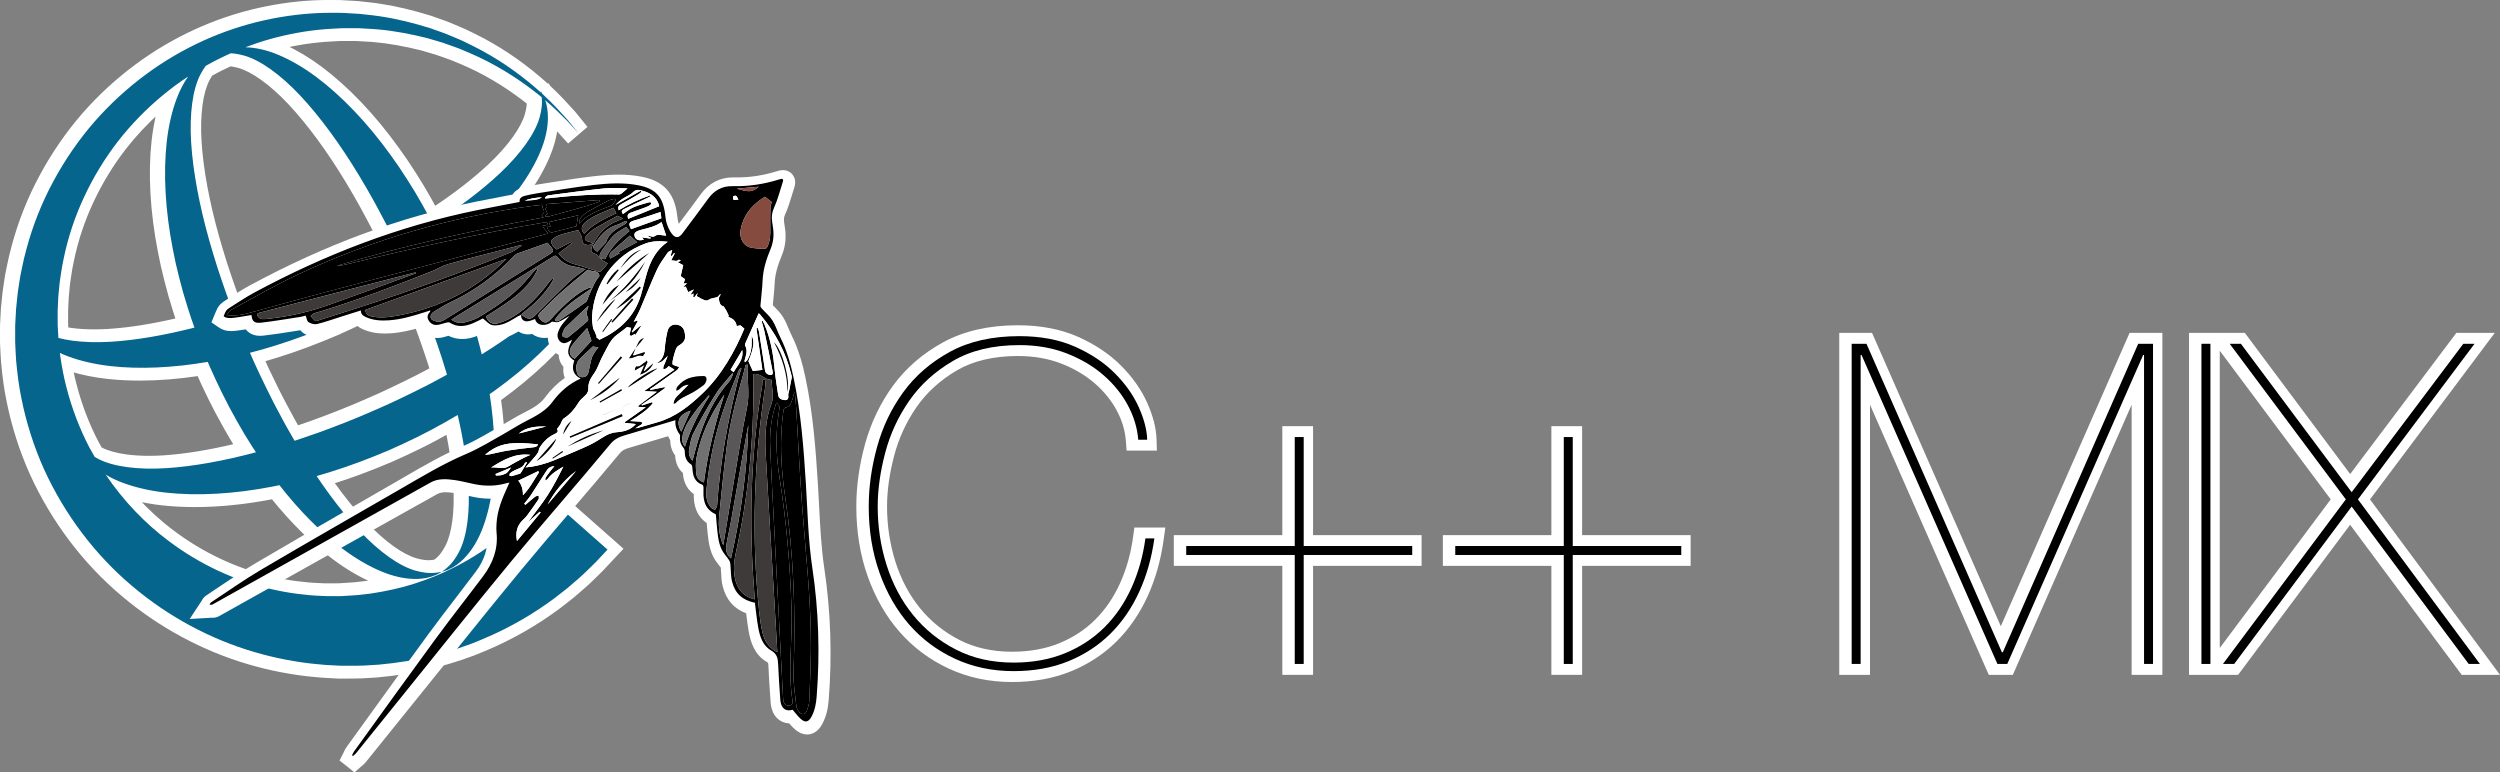 <?xml version="1.0" encoding="utf-8"?>
<!-- Generator: Adobe Illustrator 16.0.0, SVG Export Plug-In . SVG Version: 6.00 Build 0)  -->
<!DOCTYPE svg PUBLIC "-//W3C//DTD SVG 1.1//EN" "http://www.w3.org/Graphics/SVG/1.1/DTD/svg11.dtd">
<svg version="1.1" id="レイヤー_1" xmlns="http://www.w3.org/2000/svg" xmlns:xlink="http://www.w3.org/1999/xlink" x="0px"
	 y="0px" width="651.036px" height="201.164px" viewBox="0 0 651.036 201.164" enable-background="new 0 0 651.036 201.164"
	 xml:space="preserve">
<rect x="0" y="0" width="651.036" height="201.164" fill="#808080" stroke="none"/>
<g>
	<polygon fill="none" points="578.061,91.336 578.061,168.745 606.954,130.045 	"/>
	<path fill="#FFFFFF" d="M295.075,139.825c-0.585,4.302-1.727,8.36-3.396,12.061c-1.643,3.64-3.806,6.815-6.428,9.438
		c-2.601,2.601-5.746,4.672-9.351,6.155c-3.607,1.485-7.763,2.239-12.35,2.239c-5.129,0-9.742-1.034-13.712-3.074
		c-4.024-2.065-7.472-4.843-10.246-8.257c-2.798-3.444-4.948-7.492-6.389-12.032c-1.461-4.602-2.203-9.46-2.203-14.44
		c0-4.096,0.617-8.53,1.834-13.178c1.195-4.562,3.158-8.838,5.837-12.711c2.63-3.803,6.159-7.02,10.488-9.561
		c4.25-2.492,9.601-3.756,15.907-3.756c4.139,0,7.938,0.662,11.29,1.967c3.38,1.318,6.322,3.055,8.746,5.162
		c2.407,2.093,4.333,4.475,5.723,7.076c1.365,2.561,2.159,5.19,2.36,7.816l0.2,2.618h7.884l-0.089-2.92
		c-0.089-2.932-0.919-6.162-2.467-9.603c-1.537-3.413-3.834-6.662-6.829-9.658c-2.999-2.997-6.763-5.513-11.189-7.477
		c-4.475-1.982-9.733-2.987-15.629-2.987c-7.532,0-14.079,1.492-19.46,4.436c-5.332,2.916-9.731,6.729-13.077,11.329
		c-3.302,4.539-5.749,9.661-7.273,15.223c-1.5,5.47-2.261,10.928-2.261,16.223c0,6.524,0.998,12.639,2.966,18.175
		c1.981,5.572,4.775,10.438,8.304,14.464c3.556,4.059,7.88,7.282,12.854,9.58c4.985,2.305,10.512,3.473,16.429,3.473
		c5.635,0,10.787-0.935,15.315-2.777c4.524-1.843,8.509-4.444,11.842-7.732c3.305-3.265,6.035-7.219,8.117-11.754
		c2.053-4.478,3.466-9.439,4.201-14.747l0.447-3.224h-8.066L295.075,139.825z"/>
	<polygon fill="#FFFFFF" points="341.94,110.98 333.936,110.98 333.936,139.357 305.676,139.357 305.676,147.361 333.936,147.361 
		333.936,175.738 341.94,175.738 341.94,147.361 370.201,147.361 370.201,139.357 341.94,139.357 	"/>
	<polygon fill="#FFFFFF" points="412.006,110.98 404,110.98 404,139.357 375.74,139.357 375.74,147.361 404,147.361 404,175.738 
		412.006,175.738 412.006,147.361 440.266,147.361 440.266,139.357 412.006,139.357 	"/>
	<polygon fill="#FFFFFF" points="521.041,163.081 487.509,86.69 478.969,86.69 478.969,175.738 486.975,175.738 486.975,105.401 
		517.907,175.738 524.175,175.738 555.107,105.401 555.107,175.738 563.113,175.738 563.113,86.69 554.572,86.69 	"/>
	<path fill="#FFFFFF" d="M617.179,130.055l32.493-43.365h-10.001l-27.653,36.76l-27.431-36.76h-6.526h-3.468h-4.538v89.048h2.785
		h5.221h4.773l29.171-39.078l29.058,39.078h9.974L617.179,130.055z M578.061,91.336l28.894,38.709l-28.894,38.699V91.336z"/>
	<g>
		<path d="M296.646,154.161c-1.947,4.243-4.458,7.882-7.532,10.918c-3.077,3.036-6.715,5.412-10.919,7.124
			c-4.204,1.711-8.953,2.568-14.247,2.568c-5.528,0-10.608-1.07-15.239-3.211c-4.633-2.141-8.603-5.099-11.911-8.875
			c-3.31-3.775-5.897-8.291-7.766-13.546s-2.803-10.996-2.803-17.225c0-5.06,0.719-10.218,2.16-15.473
			c1.44-5.255,3.717-10.023,6.832-14.306c3.112-4.28,7.161-7.783,12.145-10.51c4.981-2.724,11.016-4.087,18.101-4.087
			c5.526,0,10.353,0.916,14.48,2.744c4.125,1.83,7.57,4.127,10.334,6.89c2.763,2.765,4.847,5.704,6.248,8.816
			c1.401,3.115,2.141,5.956,2.219,8.525h-2.336c-0.233-3.036-1.129-6.015-2.686-8.934c-1.559-2.92-3.679-5.547-6.364-7.883
			c-2.686-2.335-5.879-4.222-9.576-5.663c-3.698-1.44-7.806-2.161-12.319-2.161c-6.852,0-12.632,1.384-17.342,4.146
			c-4.711,2.765-8.506,6.229-11.386,10.394c-2.881,4.166-4.963,8.7-6.247,13.604s-1.927,9.537-1.927,13.896
			c0,5.295,0.777,10.393,2.335,15.298c1.557,4.904,3.854,9.225,6.891,12.962c3.036,3.736,6.753,6.734,11.151,8.991
			c4.397,2.26,9.401,3.387,15.006,3.387c4.981,0,9.459-0.817,13.43-2.452s7.396-3.892,10.276-6.772
			c2.879-2.88,5.215-6.307,7.007-10.276c1.79-3.971,2.996-8.251,3.62-12.846h2.335C299.916,145.267,298.591,149.917,296.646,154.161
			z"/>
		<path d="M339.503,113.814v28.377h28.261v2.335h-28.261v28.377h-2.335v-28.377h-28.26v-2.335h28.26v-28.377H339.503z"/>
		<path d="M409.568,113.814v28.377h28.26v2.335h-28.26v28.377h-2.336v-28.377h-28.26v-2.335h28.26v-28.377H409.568z"/>
		<path d="M560.676,89.525v83.378h-2.336V92.444h-0.233l-35.384,80.459h-2.568l-35.384-80.459h-0.233v80.459h-2.336V89.525h3.854
			l35.267,80.342h0.233l35.267-80.342H560.676z"/>
		<path d="M575.623,89.525v83.378h-2.336V89.525H575.623z"/>
		<path d="M644.403,89.525l-30.362,40.521l31.764,42.857h-2.92l-30.479-40.988l-30.596,40.988h-2.919l31.997-42.857l-30.245-40.521
			h2.919l28.844,38.652l29.077-38.652H644.403z"/>
	</g>
</g>
<g>
	<path fill="#FFFFFF" stroke="#FFFFFF" stroke-miterlimit="10" d="M88.363,176.208l-0.578-0.016l-3.653-0.197
		c-0.485-0.029-1.014-0.08-1.539-0.133l-0.668-0.064c-2.737-0.236-5.412-0.617-8.66-1.23c-2.841-0.543-5.737-1.25-8.615-2.098
		c-11.874-3.504-23.181-9.627-32.697-17.711c-9.94-8.369-18.124-19.209-23.656-31.34c-2.753-6.109-4.814-12.572-6.133-19.217
		c-0.599-2.908-1.043-6.09-1.396-9.996c-0.105-1.428-0.167-2.811-0.228-4.191L0.5,89.065l0.003-3.672l0.01-0.886l0.222-4.121
		l0.203-2.08c0.141-1.424,0.286-2.896,0.536-4.321l0.371-2.411l0.497-2.447c0.31-1.655,0.741-3.292,1.158-4.875
		c1.696-6.393,4.156-12.594,7.314-18.434c3.064-5.693,6.763-11.057,10.989-15.936c4.151-4.736,8.803-9.018,13.834-12.734
		c9.511-7.051,20.558-12.109,31.943-14.626c5.378-1.199,10.799-1.873,16.108-2.002C84.197,0.506,84.721,0.5,85.241,0.5l2.264,0.008
		l1.155,0.014l4.538,0.258l1.878,0.207c0.44,0.055,0.839,0.098,1.235,0.14c0.806,0.087,1.639,0.177,2.478,0.319
		c4.137,0.615,8.528,1.648,13.366,3.152l0.133,0.045c0.568,0.209,1.135,0.406,1.696,0.604c1.414,0.495,2.877,1.008,4.284,1.643
		c0.265,0.111,0.577,0.242,0.888,0.371c0.63,0.262,1.252,0.521,1.857,0.801l2.628,1.279c5.909,2.925,11.376,6.551,16.731,11.096
		c0.624,0.523,1.22,1.051,1.796,1.57l-0.644,0.713l0.937-0.332l0.056-0.061c0.011,0.01,0.021,0.02,0.031,0.029l0.122-0.043
		l0.186,0.326c2.534,2.352,4.486,4.51,5.928,6.105l0.696,0.768l2.812,3.469l-4.3,3.691L145.1,33.49l-0.348-0.342
		c-0.292,2.436-0.998,5.008-2.079,7.537c-1.415,3.385-3.459,6.889-6.064,10.394c-4.279,5.729-10.082,11.53-16.868,16.874
		c2.133,5.089,3.847,9.753,5.249,14.267c0.592,1.856,1.141,3.72,1.634,5.558c5.943-3.902,11.164-7.926,15.242-11.754
		c2.565-2.41,4.725-4.835,6.417-7.205c1.555-2.172,2.647-4.261,3.162-6.045c0.507-1.809,0.59-3.201,0.496-3.894l-0.021-0.15
		l-0.004-0.151c-0.004-0.164-0.036-0.326-0.077-0.532c-0.037-0.186-0.067-0.354-0.088-0.508l-0.071-0.411l5.256-1.895l0.296,0.521
		l0.049,0.104l0.044,0.064c0.174,0.289,0.458,0.762,0.685,1.395c0.495,1.156,1.252,3.467,1.164,6.644
		c-0.058,3.034-0.828,6.383-2.229,9.658c-1.419,3.391-3.462,6.895-6.064,10.394c-5.142,6.882-12.346,13.755-20.839,19.882
		c-0.026,0.018-0.052,0.037-0.078,0.057c1.122,8.037,1.321,15.781,0.573,22.498c-0.471,4.143-1.314,7.932-2.511,11.275
		c0.315-0.254,0.629-0.512,0.94-0.773l2.364-2.074l2.02-1.961c0.503-0.469,0.856-0.859,1.231-1.271l0.292-0.322l1.255-1.35
		l4.614-5.518l20.917,18.48l-5.095,5.428l-2.298,2.252c-0.714,0.695-1.522,1.484-2.395,2.215l-0.778,0.678
		c-0.659,0.574-1.351,1.178-2.086,1.793l-3.454,2.695c-6.071,4.521-12.611,8.242-19.489,11.102
		c-3.617,1.572-7.874,2.998-12.972,4.342c-4.549,1.162-9.568,1.996-14.941,2.482l-3.944,0.234c-0.777,0.041-1.544,0.049-2.314,0.049
		l-2.778,0.004H88.363z M35.465,129.929c2.909,3.209,6.082,6.1,9.491,8.648c7.619,5.752,16.449,9.912,25.548,12.039
		c2.212,0.516,4.403,0.918,6.511,1.195c2.279,0.303,4.432,0.488,6.228,0.537c0.239,0.008,0.443,0.02,0.648,0.029
		c0.27,0.016,0.54,0.031,0.857,0.033l3.521-0.012l1.295-0.084c0.386-0.029,0.792-0.051,1.196-0.072
		c0.602-0.031,1.199-0.061,1.788-0.129l3.037-0.354c0.688-0.105,1.363-0.217,2.026-0.332c-0.05-0.021-0.1-0.043-0.148-0.063
		c-3.386-1.416-6.89-3.459-10.395-6.064c-5.426-4.053-10.948-9.502-16.051-15.83c-0.032,0.006-0.064,0.014-0.097,0.02
		c-6.989,1.363-13.796,2.059-20.204,2.059c-2.961,0-5.826-0.152-8.516-0.453C39.834,130.828,37.583,130.437,35.465,129.929z
		 M86.388,125.566c2.917,4.096,5.823,7.691,8.669,10.721c2.414,2.568,4.84,4.729,7.206,6.42c2.169,1.553,4.258,2.645,6.043,3.158
		c1.214,0.34,2.396,0.531,3.308,0.531c0.215,0,0.412-0.01,0.588-0.033l0.147-0.02l0.149-0.006c0.164-0.004,0.326-0.035,0.532-0.076
		c0.09-0.018,0.177-0.035,0.259-0.049c0.068-0.051,0.141-0.104,0.217-0.158c0.167-0.119,0.312-0.221,0.414-0.326l0.109-0.111
		l0.121-0.1c0.544-0.445,1.434-1.516,2.302-3.189c0.839-1.637,1.473-3.908,1.824-6.553c0.388-2.893,0.471-6.139,0.248-9.654
		c-0.265-4.148-0.9-8.727-1.895-13.654c-0.023,0.014-0.047,0.027-0.07,0.041c-1.953,1.092-4.542,2.516-7.251,3.838l-3.717,1.779
		l-3.703,1.676c-5.576,2.377-10.613,4.25-15.457,5.75C86.417,125.556,86.402,125.56,86.388,125.566z M26.324,117.013
		c1.635,0.838,3.905,1.473,6.555,1.826c1.824,0.244,3.82,0.367,5.933,0.367c1.201,0,2.453-0.039,3.72-0.119
		c5.582-0.357,12.086-1.416,18.991-3.082c-0.969-1.564-1.945-3.227-2.95-5.025c-1.61-2.875-2.795-5.111-3.838-7.248l-1.779-3.717
		l-1.187-2.621c-5.325,0.811-10.491,1.221-15.387,1.221c-2.941,0-5.785-0.15-8.452-0.449c-3.376-0.383-6.518-1.016-9.376-1.885
		c0.278,1.451,0.575,2.752,0.906,3.99c1.355,5.24,3.277,10.268,5.719,14.961c0.294,0.559,0.612,1.113,0.934,1.67
		C26.182,116.939,26.252,116.976,26.324,117.013z M69.704,96.531l0.887,1.83c0.777,1.609,1.581,3.273,2.402,4.857l0.511,0.982
		c0.392,0.758,0.782,1.514,1.194,2.25l0.194,0.365c0.513,0.971,1.022,1.936,1.559,2.879c0.313,0.57,0.625,1.125,0.938,1.674
		c1.283-0.436,2.57-0.883,3.862-1.336c5.23-1.898,9.801-3.713,13.94-5.535l3.552-1.561l3.362-1.563l1.801-0.871
		c1.621-0.783,3.297-1.592,4.891-2.416l1.033-0.539c0.739-0.383,1.478-0.764,2.198-1.168c0.131-0.068,0.26-0.137,0.387-0.205
		c-0.183-0.594-0.371-1.186-0.563-1.775c-0.755-2.361-1.581-4.718-2.38-6.998c-1.251-3.447-2.52-6.735-3.782-9.799
		c-1.119,0.672-2.256,1.33-3.402,1.971c-2.862,1.604-5.099,2.789-7.249,3.838l-3.718,1.78l-3.651,1.653
		c-5.582,2.381-10.636,4.261-15.509,5.773c-1.204,0.385-2.458,0.762-3.747,1.127L69.704,96.531z M17.301,85.701
		c0.432,0.078,0.866,0.146,1.307,0.206c1.826,0.243,3.825,0.367,5.941,0.367c1.198,0,2.447-0.04,3.712-0.119
		c5.404-0.345,11.468-1.304,18.059-2.854c-0.291-0.867-0.551-1.674-0.791-2.449c-0.827-2.586-1.573-5.213-2.211-7.781
		c-0.677-2.604-1.261-5.213-1.729-7.726c-2-10.257-2.558-20.196-1.606-28.722c0.313-2.754,0.792-5.352,1.429-7.766
		c-3.307,2.953-6.354,6.207-9.083,9.7c-3.301,4.28-6.141,8.942-8.428,13.842c-2.332,4.963-4.065,10.171-5.155,15.487l-0.05,0.249
		c-0.262,1.292-0.508,2.513-0.662,3.735l-0.306,2.094l-0.195,2.053c-0.122,1.025-0.163,1.961-0.205,2.951
		c-0.016,0.361-0.093,2.024-0.093,2.024l0.011,3.675L17.301,85.701z M54.91,19.306c-0.296,0.445-0.579,0.929-0.847,1.443
		c-0.837,1.636-1.471,3.907-1.822,6.55c-0.387,2.881-0.47,6.129-0.248,9.654c0.459,7.203,2.055,15.807,4.612,24.874
		c0.317,1.134,0.653,2.266,1,3.405c0.337,1.174,0.689,2.307,1.06,3.442c0.713,2.227,1.468,4.394,2.381,6.995
		c0.369,1.017,0.751,2.049,1.144,3.087c1.538-0.517,3.086-1.06,4.694-1.622l0.095-0.033c5.135-1.863,9.817-3.721,13.891-5.514
		l3.604-1.584l3.363-1.561l1.857-0.9c1.602-0.773,3.257-1.572,4.831-2.388l1.011-0.526c0.749-0.387,1.496-0.773,2.227-1.181
		c0,0,0.944-0.501,1.235-0.655c-0.483-0.988-0.975-1.978-1.472-2.937l-0.517-0.993c-0.391-0.754-0.78-1.506-1.19-2.242l-0.162-0.305
		c-0.522-0.988-1.041-1.975-1.589-2.936c-1.088-1.982-2.229-3.9-3.334-5.755l-0.285-0.479c-4.862-8.052-10.049-15.098-14.987-20.36
		c-2.413-2.566-4.838-4.727-7.206-6.419c-2.17-1.553-4.259-2.645-6.041-3.157c-0.78-0.22-1.535-0.371-2.247-0.451
		C58.277,17.527,56.582,18.383,54.91,19.306z M73.848,12.05c3.137,1.395,6.368,3.319,9.603,5.722
		c6.883,5.143,13.756,12.348,19.88,20.84c1.436,1.947,2.897,4.098,4.453,6.549c1.365,2.099,2.731,4.375,4.161,6.932
		c0.407,0.729,0.815,1.471,1.221,2.223c5.632-3.746,10.477-7.514,14.431-11.224c2.563-2.409,4.723-4.835,6.418-7.207
		c1.552-2.167,2.644-4.257,3.157-6.042c0.359-1.277,0.506-2.348,0.528-3.109c-0.492-0.395-0.974-0.768-1.456-1.129
		c-5.15-3.893-10.32-6.92-15.815-9.262l-2.561-1.072c-0.478-0.188-1.021-0.378-1.568-0.57c-0.335-0.117-0.671-0.234-1.007-0.357
		c-1.199-0.461-2.444-0.818-3.763-1.198c-0.576-0.166-1.157-0.333-1.739-0.509c-4.436-1.104-8.412-1.807-12.153-2.148
		c-0.711-0.078-1.363-0.109-2.019-0.143c-0.421-0.021-0.843-0.043-1.267-0.072l-1.577-0.088l-4.313-0.002
		c0,0-1.595,0.088-2.029,0.11c-0.728,0.037-1.459,0.073-2.193,0.138C80.787,10.709,77.308,11.252,73.848,12.05z"/>
	<path fill="#05658D" d="M141.664,128.508c0,0-0.972,1.161-2.794,3.34c-0.386,0.416-0.818,0.881-1.294,1.392
		c-0.473,0.515-0.958,1.079-1.635,1.707c-0.644,0.626-1.336,1.297-2.073,2.013c-0.774,0.68-1.597,1.4-2.466,2.163
		c-3.542,2.97-8.178,6.248-14.021,9.074c-2.892,1.476-6.134,2.701-9.603,3.844c-3.485,1.109-7.258,1.93-11.249,2.535
		c-1.004,0.117-2.018,0.235-3.042,0.355c-1.025,0.118-2.07,0.136-3.123,0.213c-0.458,0.03-0.919,0.061-1.382,0.091
		c-0.601,0.002-1.203,0.005-1.809,0.006c-0.605,0.002-1.213,0.004-1.824,0.005c-0.59-0.003-1.039-0.045-1.569-0.063
		c-1.99-0.055-4.292-0.265-6.521-0.56c-2.245-0.296-4.511-0.716-6.786-1.246c-9.098-2.127-18.334-6.288-26.6-12.528
		c-6.205-4.639-11.778-10.499-16.345-17.234c1.327,0.797,2.84,1.53,4.521,2.141c3.203,1.193,6.965,2.058,11.081,2.525
		c8.24,0.92,17.893,0.375,27.888-1.576c0.58-0.107,1.166-0.24,1.75-0.36c5.248,6.721,10.936,12.449,16.606,16.684
		c3.325,2.473,6.662,4.413,9.817,5.732c3.143,1.344,6.152,1.956,8.621,2.001c2.477,0.069,4.371-0.458,5.535-0.974
		c0.603-0.199,1.002-0.52,1.291-0.654c0.279-0.159,0.424-0.241,0.424-0.241s-0.165,0.029-0.484,0.085
		c-0.323,0.034-0.771,0.178-1.385,0.195c-1.201,0.161-2.981,0-5.058-0.583c-2.085-0.601-4.445-1.814-6.906-3.576
		c-2.462-1.759-5.044-4.039-7.626-6.785c-3.719-3.96-7.487-8.807-11.147-14.252c1.251-0.355,2.501-0.732,3.751-1.132
		c5.093-1.578,10.154-3.507,15.128-5.626l3.647-1.65c1.234-0.591,2.467-1.181,3.697-1.769c2.422-1.183,4.784-2.464,7.11-3.766
		c1.148-0.643,2.283-1.297,3.403-1.967c1.471,6.392,2.429,12.455,2.774,17.876c0.237,3.762,0.135,7.206-0.267,10.206
		c-0.4,3-1.128,5.553-2.118,7.484c-0.991,1.91-2.108,3.33-3.024,4.079c-0.426,0.435-0.863,0.678-1.104,0.886
		c-0.258,0.193-0.392,0.294-0.392,0.294s0.159-0.05,0.467-0.146c0.302-0.123,0.781-0.182,1.346-0.487
		c0.293-0.145,0.62-0.305,0.98-0.482c0.335-0.216,0.702-0.452,1.098-0.708c0.776-0.541,1.612-1.266,2.426-2.192
		c1.652-1.834,3.263-4.448,4.428-7.659c1.193-3.203,2.059-6.964,2.526-11.081c0.783-7.025,0.493-15.082-0.815-23.498
		c0.493-0.348,0.996-0.688,1.479-1.043c8.261-5.958,15.26-12.63,20.222-19.273c2.473-3.326,4.413-6.663,5.732-9.817
		c1.345-3.143,1.956-6.152,2.002-8.622c0.069-2.477-0.458-4.37-0.973-5.534c-0.2-0.603-0.52-1.003-0.654-1.292
		c-0.16-0.279-0.242-0.424-0.242-0.424s0.029,0.165,0.085,0.484c0.035,0.323,0.179,0.771,0.194,1.385
		c0.163,1.201,0.001,2.982-0.582,5.059c-0.602,2.085-1.815,4.444-3.577,6.905c-1.758,2.462-4.038,5.044-6.784,7.625
		c-5.071,4.762-11.589,9.604-18.971,14.194c-0.131-0.533-0.248-1.064-0.388-1.598c-0.629-2.541-1.354-5.086-2.165-7.626
		c-1.589-5.116-3.485-10.106-5.648-15.18l-0.373-0.822c7.32-5.541,13.55-11.614,18.073-17.671c2.472-3.325,4.413-6.663,5.732-9.817
		c1.344-3.142,1.956-6.151,2.001-8.621c0.058-2.055-0.297-3.702-0.714-4.871c2.472,2.122,4.357,4.042,5.791,5.448
		c1.922,2.112,2.945,3.238,2.945,3.238s-0.96-1.185-2.761-3.404c-1.577-1.733-3.734-4.204-6.726-6.943
		c-0.064-0.108-0.124-0.208-0.164-0.294c-0.159-0.279-0.241-0.424-0.241-0.424s0.027,0.152,0.072,0.412
		c-0.552-0.498-1.122-1.003-1.732-1.515c-4.082-3.465-9.387-7.367-16.137-10.708c-0.846-0.412-1.705-0.83-2.578-1.256
		c-0.881-0.407-1.799-0.766-2.72-1.161c-1.828-0.825-3.798-1.438-5.789-2.167c-4.044-1.257-8.378-2.378-13.001-3.065
		c-1.152-0.196-2.351-0.288-3.545-0.437c-0.6-0.065-1.202-0.131-1.807-0.198c-0.588-0.033-1.179-0.068-1.772-0.102
		c-0.593-0.033-1.189-0.068-1.788-0.102l-0.9-0.051l-0.983-0.009c-1.24,0.005-2.494-0.026-3.759,0.012
		C79.317,3.477,74.087,4.113,68.809,5.29c-10.556,2.333-21.284,7.029-30.871,14.138c-4.795,3.542-9.307,7.668-13.376,12.311
		c-4.043,4.665-7.635,9.845-10.638,15.427c-3.016,5.577-5.412,11.569-7.067,17.809c-0.411,1.56-0.824,3.124-1.121,4.716
		l-0.483,2.382l-0.371,2.403c-0.277,1.579-0.42,3.27-0.589,4.936l-0.12,1.247l-0.061,1.141l-0.123,2.282l-0.029,0.571L3.953,85.4
		L3.95,86.621v2.444c0.073,1.627,0.135,3.259,0.254,4.887c0.295,3.249,0.696,6.498,1.354,9.699
		c1.271,6.407,3.264,12.67,5.931,18.593c5.391,11.817,13.346,22.301,22.913,30.354c9.536,8.101,20.543,13.872,31.664,17.152
		c2.781,0.82,5.566,1.501,8.339,2.032c2.788,0.526,5.466,0.939,8.392,1.193c0.697,0.063,1.468,0.15,2.099,0.189
		c0.61,0.032,1.217,0.065,1.822,0.098c0.604,0.032,1.206,0.065,1.806,0.098l0.112,0.005l0.343,0.009h0.249h0.499l0.993-0.001
		c1.323-0.017,2.636,0.022,3.934-0.048c1.3-0.077,2.584-0.152,3.857-0.229c5.082-0.46,9.941-1.241,14.476-2.399
		c4.518-1.19,8.769-2.551,12.604-4.219c7.736-3.215,13.997-7.117,18.835-10.719c1.19-0.929,2.318-1.808,3.379-2.635
		c1.031-0.862,1.975-1.702,2.863-2.471c0.88-0.737,1.715-1.564,2.472-2.301c0.756-0.74,1.441-1.412,2.056-2.015
		c1.965-2.096,3.014-3.214,3.014-3.214L141.664,128.508z M114.027,98.855c-1.083,0.605-2.202,1.165-3.312,1.748
		c-2.227,1.154-4.518,2.23-6.801,3.343c-1.137,0.527-2.275,1.056-3.416,1.585l-3.55,1.561c-4.674,2.058-9.431,3.905-14.147,5.617
		c-2.04,0.714-4.068,1.416-6.088,2.078c-0.714-1.212-1.424-2.437-2.112-3.691c-0.606-1.067-1.181-2.162-1.762-3.261
		c-0.605-1.083-1.166-2.202-1.748-3.312c-1.155-2.228-2.231-4.518-3.344-6.801c-0.527-1.138-1.056-2.277-1.585-3.417l-1.07-2.436
		c2.28-0.584,4.563-1.23,6.842-1.958c5.117-1.589,10.106-3.485,15.181-5.648l3.597-1.628c1.234-0.591,2.467-1.181,3.698-1.771
		c2.422-1.183,4.784-2.462,7.109-3.765c2.088-1.167,4.125-2.384,6.109-3.651c1.837,4.251,3.563,8.688,5.133,13.016
		c0.829,2.367,1.651,4.716,2.399,7.056c0.382,1.168,0.743,2.334,1.078,3.497c0.057,0.185,0.107,0.368,0.163,0.554
		C115.615,98.002,114.827,98.431,114.027,98.855z M50.047,26.924c0.399-3,1.128-5.553,2.117-7.484
		c0.455-0.875,0.934-1.64,1.409-2.292c2.136-1.203,4.309-2.298,6.513-3.274c1.011,0.053,2.197,0.237,3.527,0.611
		c2.084,0.6,4.443,1.814,6.905,3.576c2.462,1.759,5.043,4.039,7.625,6.785c5.163,5.501,10.427,12.688,15.355,20.851
		c1.22,2.048,2.466,4.126,3.647,6.281c0.606,1.067,1.181,2.162,1.762,3.261c0.605,1.084,1.166,2.202,1.749,3.313
		c0.923,1.78,1.797,3.603,2.679,5.428c-0.107,0.06-0.21,0.122-0.318,0.182c-1.066,0.606-2.162,1.182-3.261,1.763
		c-1.083,0.604-2.202,1.165-3.313,1.748c-2.228,1.154-4.518,2.229-6.8,3.343c-1.138,0.527-2.277,1.056-3.416,1.584l-3.602,1.583
		c-4.572,2.013-9.402,3.893-14.097,5.595c-2.366,0.829-4.715,1.652-7.054,2.4c-0.119,0.038-0.237,0.07-0.356,0.109
		c-0.736-1.898-1.453-3.799-2.134-5.678c-0.83-2.366-1.651-4.715-2.4-7.055c-0.381-1.168-0.743-2.333-1.077-3.497
		c-0.353-1.16-0.694-2.312-1.016-3.46c-2.59-9.177-4.233-17.936-4.714-25.466C49.543,33.369,49.645,29.924,50.047,26.924z
		 M70.063,10.254c4.875-1.382,9.766-2.263,14.547-2.649c1.195-0.104,2.384-0.14,3.563-0.213l0.827-0.044h0.902
		c0.599,0.001,1.196,0.001,1.791,0.001s1.187,0,1.774,0.001c0.568,0.031,1.133,0.063,1.696,0.094
		c1.124,0.079,2.235,0.096,3.345,0.221c4.457,0.406,8.679,1.246,12.651,2.237c1.957,0.596,3.901,1.079,5.716,1.778
		c0.912,0.332,1.826,0.629,2.703,0.978c0.871,0.366,1.729,0.725,2.574,1.078c6.754,2.878,12.182,6.41,16.403,9.601
		c0.897,0.672,1.725,1.333,2.507,1.982c0.009,0.088,0.026,0.155,0.029,0.251c0.162,1.201,0,2.982-0.583,5.059
		c-0.601,2.085-1.814,4.444-3.576,6.905c-1.759,2.462-4.039,5.044-6.784,7.626c-4.717,4.426-10.679,8.926-17.426,13.227
		c-0.856-1.655-1.736-3.296-2.64-4.909c-1.3-2.326-2.652-4.602-4.08-6.797c-1.401-2.209-2.847-4.357-4.358-6.409
		c-5.957-8.26-12.629-15.259-19.272-20.223c-3.326-2.472-6.663-4.413-9.817-5.732c-3.142-1.343-6.151-1.956-8.62-2.002
		c-0.016,0-0.03,0-0.046,0C65.938,11.536,67.997,10.835,70.063,10.254z M15.061,79.903c0.071-1.369,0.092-2.722,0.265-4.155
		l0.202-2.122l0.308-2.11c0.178-1.413,0.467-2.804,0.748-4.197c1.142-5.572,2.957-10.998,5.363-16.118
		c2.394-5.127,5.351-9.964,8.763-14.388c3.44-4.403,7.327-8.391,11.529-11.88c2.178-1.814,4.441-3.483,6.77-5.018
		c-1.153,1.625-2.227,3.625-3.067,5.942c-1.192,3.203-2.058,6.964-2.526,11.081c-0.919,8.239-0.374,17.893,1.576,27.888
		c0.466,2.505,1.036,5.031,1.693,7.562c0.631,2.541,1.356,5.088,2.167,7.627c0.552,1.779,1.154,3.54,1.78,5.298
		c-7.755,1.985-15.119,3.261-21.579,3.673c-3.762,0.235-7.205,0.133-10.205-0.268c-1.31-0.175-2.517-0.423-3.643-0.717l-0.088-1.61
		l-0.061-1.063l-0.016-0.267l-0.006-0.132c-0.004,0.017-0.007-0.227-0.009,0.005l-0.002-0.571l-0.007-2.285l-0.003-1.143
		L15.061,79.903z M15.696,92.727c-0.035-0.267-0.062-0.536-0.093-0.804c0.689,0.32,1.414,0.623,2.175,0.898
		c3.203,1.193,6.964,2.059,11.081,2.526c7.511,0.839,16.199,0.446,25.246-1.105c0.133,0.317,0.258,0.632,0.394,0.95l1.628,3.596
		c0.591,1.234,1.182,2.468,1.771,3.699c1.182,2.422,2.462,4.784,3.765,7.109c1.301,2.327,2.653,4.603,4.081,6.798
		c0.297,0.469,0.605,0.923,0.907,1.385c-8.396,2.249-16.386,3.692-23.325,4.136c-3.763,0.237-7.207,0.135-10.207-0.268
		c-3-0.4-5.553-1.128-7.484-2.118c-0.344-0.179-0.666-0.361-0.978-0.547c-0.466-0.81-0.939-1.613-1.377-2.443
		c-2.539-4.882-4.539-10.109-5.942-15.536C16.612,98.293,16.114,95.519,15.696,92.727z"/>
</g>
<g>
	<path fill-rule="evenodd" clip-rule="evenodd" fill="#FFFFFF" d="M90.259,199.486l-1.842-1.438l1.059-2.082
		c0.039-0.076,0.074-0.154,0.11-0.232c0.142-0.307,0.335-0.729,0.643-1.16l5.566-7.711c5.125-7.105,10.426-14.453,15.699-21.643
		c2.391-3.258,4.884-6.506,7.295-9.646c1.695-2.209,3.393-4.42,5.064-6.646c2.338-3.111,3.303-6.211,2.948-9.476
		c-0.096-0.902-0.063-1.725-0.015-2.631c0.125-2.506,0.746-4.807,1.557-6.969c-0.234,0.008-0.469,0.012-0.704,0.012
		c-1.394,0-2.83-0.146-4.271-0.438c-0.635-0.129-1.266-0.271-1.896-0.414c-1.118-0.252-2.174-0.492-3.215-0.637
		c-0.664-0.094-1.442-0.188-2.17-0.188c-0.937,0-1.651,0.156-2.25,0.49c-11.171,6.24-22.335,12.492-33.499,18.743
		c-7.76,4.344-15.518,8.688-23.278,13.027c-0.528,0.293-1.091,0.43-1.735,0.43c-0.102,0-0.207-0.004-0.313-0.01l-5.612,0.324
		l3.1-4.711c0.155-0.299,0.496-0.938,1.217-1.42c1.292-0.85,2.556-1.703,3.82-2.555c3.029-2.041,6.161-4.152,9.394-6.057
		c8.695-5.124,17.58-10.239,26.173-15.188c3.386-1.949,6.771-3.898,10.154-5.854l2.035-1.18c4.882-2.836,9.929-5.768,15.313-8.059
		c1.729-0.73,3.411-1.633,4.973-2.498c2.695-1.499,5.424-3.077,8.107-4.688c0.903-0.541,1.814-1.014,2.694-1.471
		c2.257-1.172,4.204-2.184,5.537-3.99c1.513-2.053,3.242-3.76,5.167-5.104c-0.347-0.875-0.468-1.848-0.354-2.893
		c-0.881-1-1.212-2.092-1.246-3.145c-0.241-0.107-0.476-0.238-0.699-0.393c-1.318-0.896-2.088-2.445-2.115-4.039
		c-0.293,0.043-0.589,0.066-0.884,0.066c-1.241,0-2.345-0.379-3.201-1.047c-0.236,0.049-0.486,0.084-0.751,0.102
		c-0.104,0.008-0.215,0.012-0.322,0.012c-0.91,0-1.773-0.268-2.488-0.758c-0.711,0.418-1.494,0.846-2.361,1.168
		c-0.789,0.291-2.004,0.637-3.342,0.637c-0.5,0-0.986-0.051-1.441-0.146c-0.91-0.195-1.635-0.652-2.219-1.119
		c-0.373,0.182-0.771,0.365-1.182,0.533c-1.479,0.598-2.818,0.889-4.106,0.889c-1.264,0-2.47-0.281-3.599-0.84
		c-0.109,0.033-0.213,0.064-0.316,0.098c-0.625,0.191-1.402,0.432-2.299,0.469c-0.072,0.004-0.15,0.006-0.228,0.006
		c-1.892,0-3.57-1.018-4.511-2.725c-2.426,0.717-4.977,1.328-7.65,1.51c-0.519,0.035-1.035,0.055-1.549,0.055
		c-2.215,0-4.128-0.385-5.851-1.178c-0.568-0.262-1.029-0.563-1.401-0.885l-3.206,1.012c-0.525,0.166-1.053,0.338-1.58,0.51
		c-1.502,0.492-3.055,1-4.67,1.387c-0.346,0.082-0.709,0.123-1.084,0.123c-1.099,0-2.337-0.375-3.313-1.004
		c-0.373-0.24-0.662-0.525-0.891-0.824c-0.584,0.092-1.171,0.184-1.758,0.277c-2.557,0.404-5.2,0.822-7.842,1.127
		c-0.336,0.039-0.645,0.057-0.928,0.057c-0.707,0-2.533-0.16-3.701-1.684c-1.841,0.299-2.978,0.441-3.855,0.441
		c-1.262,0.002-2.188-0.281-3.193-0.973l-1.883-1.293l0.932-2.281c0.77-1.883,1.134-2.441,2.953-3.594l1.164-0.746
		c1.62-1.039,3.296-2.115,5.063-3.066c19.641-10.588,38.897-17.709,58.869-21.766c2.503-0.508,5.012-0.986,7.54-1.467l1.867-0.357
		c0.542-0.828,1.453-1.531,2.857-1.877c1.265-0.313,2.439-0.551,3.587-0.727c1.272-0.195,2.544-0.396,3.815-0.6
		c3.586-0.57,7.293-1.16,10.991-1.578c2.532-0.287,4.499-0.414,6.377-0.414c2.157,0,4.114,0.176,5.983,0.537
		c5.628,1.092,8.48,4.105,9.25,9.77l0.078,0.623c0.072,0.588,0.141,1.143,0.273,1.529c0.04,0.117,0.08,0.229,0.12,0.336
		c0.341-0.455,0.683-0.91,1.022-1.365c1.558-2.078,3.114-4.156,4.637-6.26c2.102-2.912,5.021-4.453,8.438-4.453l0.285,0.004
		c0.261,0.006,0.523,0.01,0.787,0.01c3.519,0,7.082-0.566,10.593-1.684c0.473-0.15,0.909-0.225,1.332-0.225
		c1.058,0,2.007,0.471,2.604,1.295c0.449,0.619,0.881,1.68,0.382,3.211c-0.217,0.658-0.416,1.318-0.616,1.979
		c-0.508,1.676-1.032,3.408-1.801,5.104c-0.289,0.643-0.357,1.18-0.248,1.975l0.047,0.34c0.045,0.332,0.09,0.666,0.145,0.998
		c0.422,2.57,0.156,5.027-0.788,7.297c-1.196,2.875-1.771,5.107-1.861,7.242c-0.061,1.445-0.205,2.869-0.345,4.248
		c-0.051,0.494-0.101,0.99-0.146,1.486c0.134,0.137,0.271,0.273,0.406,0.41c0.731,0.736,1.561,1.572,2.221,2.625
		c0.651,1.041,1.091,2.096,1.516,3.115c0.242,0.584,0.473,1.135,0.724,1.635c1.974,3.926,2.983,7.996,3.642,11.102
		c1.984,9.365,2.676,18.645,3.264,28.116c0.111,1.799,0.203,3.598,0.295,5.395c0.272,5.326,0.555,10.833,1.348,16.144
		c1.67,11.16,2.056,22.674,1.145,34.223c-0.136,1.74-0.449,4.029-1.674,6.301c-1.219,2.254-2.825,2.729-3.958,2.729
		c-1.048,0-2.071-0.414-3.046-1.229c-0.629-0.529-1.144-1.117-1.6-1.668c-2.529-0.104-4.397-1.984-4.788-4.85
		c-0.033-0.248-0.052-0.49-0.067-0.732l-0.008-0.111c-0.057-0.906-0.117-1.789-0.178-2.672c-0.141-2.055-0.285-4.18-0.363-6.297
		c-0.041-1.098-0.072-1.115-0.455-1.338c-3.24-1.875-4.217-5.252-4.705-7.984c-0.275-1.535-0.457-3.07-0.633-4.555
		c-0.004-0.037-0.01-0.076-0.014-0.115c-3.184-1.203-5.184-3.488-6.09-6.934c-0.328-1.25-0.386-2.484-0.438-3.572
		c-0.021-0.465-0.042-0.93-0.088-1.389c-0.164-0.232-0.347-0.467-0.528-0.699c-0.501-0.645-1.068-1.375-1.503-2.281
		c-0.557-1.172-0.939-2.521-1.173-4.14c-0.205-1.416-0.325-2.838-0.44-4.213c-0.008-0.096-0.016-0.189-0.023-0.283
		c-2.117-1.49-3.168-3.553-3.357-6.502c-0.021-0.355-0.02-0.705-0.011-1.053c-2.313-1.576-2.732-4.086-2.835-5.471
		c-1.248-1.139-1.92-2.67-2.012-4.576c-0.849-1.15-1.289-2.506-1.279-3.961c-0.209-0.34-0.391-0.689-0.547-1.049
		c-3.32,0.99-6.632,1.977-9.943,2.965c-1.387,0.414-1.988,0.693-2.605,1.436c-4.19,5.053-8.52,10.123-12.707,15.027
		c-4.301,5.039-8.748,10.249-13.036,15.429c-6.604,7.984-13.211,16.203-19.602,24.152c-2.656,3.305-5.313,6.609-7.977,9.908
		c-2.099,2.596-4.191,5.195-6.285,7.795c-2.193,2.725-4.387,5.449-6.586,8.168c-0.339,0.42-0.698,0.717-0.962,0.934l-0.178,0.148
		l-1.809,1.605L90.259,199.486z M148.4,112.961c-0.011,0.207-0.04,0.387-0.072,0.534c-0.26,1.178-1.081,2.082-2.439,2.689
		c-0.7,0.313-1.313,0.773-1.873,1.42c0.646-0.26,1.289-0.535,1.934-0.816c0.762-0.332,1.527-0.654,2.293-0.979
		c1.412-0.596,2.745-1.156,4.066-1.777c1.242-0.586,2.444-1.325,3.455-1.969c1.064-0.682,2.513-1.475,4.43-1.725l-0.066-1.305
		l3.498-2.465l-0.385-1.238l0.365-0.311l-3.887-0.193l10.419-7.371l0.085-1.012c0.002-0.352,0.008-0.945,0.287-1.611
		c0.016-0.037,0.031-0.076,0.047-0.113l-0.541-2.113c0.376-0.203,0.502-0.352,0.652-2.104c0.025-0.279,0.049-0.561,0.08-0.838
		c0.121-1.078,0.328-2.213,0.65-3.578c0.533-2.266,2.498-3.852,4.779-3.852c0.082,0,0.166,0.002,0.249,0.006
		c2.483,0.127,4.362,1.672,4.905,4.033c0.673,2.949-0.058,4.914-2.438,6.484c-0.094,0.266-0.183,0.549-0.271,0.855l3.05,1
		l-2.139,3.119l-0.041,0.074c-0.188,0.328-0.538,0.941-1.21,1.424c-0.64,0.465-1.282,0.926-1.927,1.389l1.081,1.434l-2.185,1.783
		c-0.602,0.459-1.213,0.916-1.834,1.369l0.372,0.594l-1.049,1.283c3.276-1.391,5.993-3.697,8.458-6.035
		c3.26-3.086,6.087-7.08,8.582-12.139l-0.068,0.016l-0.361-3.037c-0.065-0.035-0.174-0.084-0.343-0.137l-5.5-1.758l2.7-1.861
		c-0.225-0.207-0.426-0.445-0.604-0.715c-0.431,0.156-0.881,0.236-1.337,0.236c-0.838,0-1.529-0.266-2.023-0.5l-0.188,0.242
		l-2.009-0.76l-0.251,0.131l-0.379-0.367l-0.672-0.254l-0.619,0.297l-0.284-0.637l-0.061-0.023l0.01-0.09l-0.607-1.361l-6.354,0.996
		c-0.398,0.959-0.801,1.918-1.213,2.873c-0.094,0.215-0.189,0.428-0.289,0.637l0.668,0.506l-0.252,0.5l1.311,0.971l-1.62,2.539
		l-1.423,2.217l-1.451-0.596l0.529,0.984l-2.974,1.6l-1.511-1.5c-0.823,0.637-1.367,1.699-1.991,2.922
		c-0.243,0.477-0.487,0.953-0.749,1.414c-0.31,0.547-0.58,1.184-0.867,1.857c-0.264,0.617-0.535,1.256-0.869,1.906
		c-0.297,0.58-0.637,1.072-0.938,1.506c-0.23,0.334-0.447,0.648-0.572,0.904c-0.199,0.402-0.244,0.676-0.244,0.738
		c0.068,1.779-0.492,3.186-1.713,4.297l-0.15,0.135c-0.478,0.434-0.972,0.883-1.186,1.236c-1.178,1.959-2.558,3.48-4.203,4.631
		c-0.004,0.01-0.008,0.02-0.012,0.031c-0.122,0.283-0.273,0.635-0.501,1.004C148.542,112.752,148.472,112.859,148.4,112.961z
		 M157.535,85.254c3.609-2.162,5.84-4.92,6.939-8.541c0.283-0.936,0.527-1.887,0.773-2.838c0.293-1.135,0.595-2.307,0.963-3.477
		c0.271-0.857,0.621-1.842,1.104-2.871c-5.785,2.951-9.546,8.725-9.98,15.543c-0.039,0.611,0.064,1.354,0.177,2.143
		C157.519,85.227,157.527,85.24,157.535,85.254z M174.35,71.229c-0.123,0.223-0.238,0.445-0.341,0.668
		c-0.873,1.893-1.7,3.869-2.499,5.797l3.67-3.449l-0.762-0.539c0,0,0.508-2.35,0.543-2.512L174.35,71.229z M87.732,70.795
		c-2.939,1.217-5.844,2.502-8.713,3.854c-1.042,0.492-2.082,1.002-3.119,1.527c2.896-0.797,5.832-1.594,8.743-2.363
		c1.712-0.453,3.425-0.904,5.137-1.357c-0.563,0.092-1.153,0.154-1.78,0.154L87.732,70.795z M150.438,66.545
		c0.146,0.049,0.298,0.092,0.456,0.135c0.258,0.066,0.513,0.137,0.768,0.209c-0.008-0.02-0.015-0.039-0.021-0.061
		c-0.002,0-0.004-0.002-0.007-0.002c-0.269-0.107-0.59-0.268-0.912-0.5L150.438,66.545z M198.07,56.594
		c-0.854,0.955-1.447,1.994-1.809,3.154c-0.33,1.063-0.389,1.594-0.223,2.027c0.168,0.441,0.313,0.469,0.464,0.498
		c0.458,0.088,0.947,0.141,1.459,0.174c0.132-0.709,0.146-1.506,0.116-2.416C198.041,58.877,198.049,57.725,198.07,56.594z"/>
	<g>
		<path fill-rule="evenodd" clip-rule="evenodd" d="M136.438,82.414c1.302,0.861,1.927,0.721,3.024-0.387
			c2.951-2.969,5.906-5.938,8.949-8.813c1.227-1.156,2.684-2.07,4.071-3.119c-0.925-0.217-1.876-0.51-2.849-0.646
			c-1.846-0.258-3.338-1.092-4.49-2.533c-0.328-0.41-0.584-0.412-1.02-0.143c-8.662,5.363-17.335,10.711-26.004,16.064
			c-0.177,0.109-0.34,0.248-0.568,0.416c1.137,0.824,2.348,0.994,3.555,0.676c1.24-0.33,2.521-0.709,3.611-1.357
			c4.365-2.6,8.59-5.412,12.023-9.234c0.799-0.891,1.553-1.818,2.339-2.721c0.19-0.219,0.423-0.398,0.635-0.596
			c0.098,0.072,0.198,0.143,0.294,0.215c-0.547,0.914-1.021,1.885-1.658,2.734c-2.502,3.342-5.898,5.643-9.352,7.865
			c-0.818,0.527-1.643,1.053-2.449,1.57c0.519,1.461,1.604,2.201,3.117,1.787c1.375-0.377,2.736-0.975,3.957-1.719
			c3.818-2.334,6.799-5.578,9.461-9.133c0.244-0.326,0.535-0.617,0.807-0.924c0.108,0.068,0.215,0.139,0.32,0.209
			c-0.352,0.584-0.676,1.188-1.057,1.752c-1.818,2.693-4.102,4.932-6.688,6.881c-0.263,0.197-0.47,0.469-0.702,0.707
			c-0.279,0.129-0.57,0.242-0.84,0.389c-1.188,0.652-2.315,1.459-3.571,1.926c-0.993,0.367-2.197,0.59-3.202,0.375
			c-0.854-0.182-1.549-1.084-2.398-1.727c-0.74,0.361-1.68,0.885-2.668,1.289c-2.014,0.816-4.02,1.063-5.984-0.213
			c-0.217-0.141-0.631-0.035-0.936,0.031c-0.818,0.188-1.627,0.555-2.448,0.59c-0.917,0.041-1.708-0.445-2.159-1.301
			c-0.433-0.818-0.145-1.52,0.432-2.15c0.048-0.051,0.036-0.154,0.072-0.34c-0.578,0.186-1.082,0.348-1.586,0.51
			c-3.012,0.963-6.04,1.859-9.218,2.076c-2.067,0.139-4.098,0.016-6.022-0.869c-0.723-0.334-1.299-0.764-1.252-1.707
			c-1.84,0.582-3.615,1.146-5.391,1.703c-2.014,0.635-4.01,1.354-6.06,1.844c-0.671,0.16-1.595-0.115-2.2-0.506
			c-0.418-0.27-0.49-1.078-0.739-1.695c-0.377,0.094-0.892,0.264-1.417,0.344c-3.398,0.521-6.786,1.104-10.197,1.498
			c-1.774,0.205-2.371-0.418-2.49-1.992c-5.687,0.979-6.254,1.004-7.256,0.314c0.65-1.59,0.628-1.623,1.914-2.439
			c1.998-1.27,3.973-2.59,6.053-3.709c18.35-9.893,37.619-17.326,58.09-21.484c3.647-0.74,7.308-1.416,11.025-2.133
			c-0.123-0.984,0.541-1.395,1.352-1.594c1.104-0.271,2.219-0.504,3.34-0.676c4.896-0.752,9.777-1.609,14.695-2.164
			c3.813-0.432,7.674-0.652,11.502,0.09c4.454,0.863,6.373,2.891,6.98,7.367c0.125,0.908,0.188,1.846,0.482,2.697
			c0.318,0.936,0.74,1.898,1.356,2.654c0.923,1.141,1.804,1.012,2.687-0.172c2.24-3.01,4.512-5.996,6.711-9.035
			c1.582-2.191,3.66-3.344,6.357-3.277c4.211,0.098,8.304-0.533,12.309-1.807c0.652-0.209,1.022-0.094,0.764,0.701
			c-0.746,2.271-1.32,4.623-2.303,6.789c-0.551,1.221-0.644,2.311-0.476,3.533c0.065,0.469,0.126,0.938,0.202,1.406
			c0.323,1.973,0.168,3.889-0.607,5.752c-1.096,2.633-1.953,5.314-2.076,8.211c-0.092,2.193-0.393,4.375-0.566,6.566
			c-0.016,0.219,0.16,0.492,0.32,0.672c0.939,1.055,2.073,1.979,2.811,3.156c0.876,1.398,1.363,3.033,2.109,4.518
			c1.662,3.307,2.641,6.826,3.402,10.418c1.936,9.135,2.631,18.413,3.207,27.704c0.447,7.268,0.589,14.558,1.668,21.782
			c1.668,11.145,2.009,22.344,1.123,33.58c-0.142,1.809-0.465,3.549-1.344,5.178c-0.72,1.332-1.527,1.645-2.689,0.672
			c-0.82-0.691-1.451-1.607-2.221-2.486c-1.69,0.535-2.906-0.25-3.178-2.24c-0.029-0.219-0.041-0.439-0.057-0.66
			c-0.185-2.957-0.426-5.912-0.535-8.873c-0.059-1.563-0.253-2.75-1.866-3.686c-2.18-1.262-2.913-3.662-3.337-6.031
			c-0.376-2.104-0.572-4.236-0.85-6.361c-3.207-0.693-5.105-2.309-5.936-5.465c-0.383-1.463-0.293-3.047-0.451-4.572
			c-0.038-0.365-0.143-0.768-0.341-1.07c-0.63-0.949-1.465-1.793-1.95-2.805c-0.487-1.023-0.76-2.186-0.923-3.317
			c-0.274-1.893-0.387-3.807-0.573-5.785c-2.141-1.059-3.061-2.426-3.225-4.988c-0.041-0.689,0.039-1.389,0.01-2.078
			c-0.011-0.23-0.135-0.6-0.299-0.658c-2.043-0.74-2.504-2.393-2.586-4.305c-0.014-0.338-0.096-0.832-0.323-0.971
			c-1.284-0.797-1.669-1.973-1.665-3.389c0-0.307-0.115-0.686-0.309-0.912c-0.729-0.836-1.034-1.785-0.945-2.881
			c0.021-0.209,0.053-0.487-0.055-0.629c-0.904-1.164-1.27-2.479-1.114-3.727c-4.341,1.293-8.661,2.578-12.981,3.869
			c-1.514,0.452-2.802,0.928-3.975,2.34c-8.485,10.23-17.27,20.219-25.746,30.46c-9.318,11.266-18.414,22.713-27.601,34.086
			c-4.297,5.316-8.573,10.648-12.87,15.963c-0.229,0.283-0.539,0.498-0.816,0.744c-0.076-0.063-0.152-0.125-0.232-0.188
			c0.176-0.346,0.311-0.719,0.531-1.027c7.07-9.781,14.105-19.594,21.245-29.326c4.026-5.486,8.254-10.826,12.341-16.268
			c2.545-3.387,3.97-7.15,3.5-11.483c-0.076-0.717-0.041-1.449-0.002-2.172c0.172-3.447,1.461-6.564,2.873-9.645
			c0.146-0.324,0.292-0.654,0.496-1.111c-0.367,0.08-0.551,0.107-0.723,0.16c-2.758,0.795-5.54,0.832-8.336,0.268
			c-1.762-0.355-3.504-0.832-5.279-1.08c-2.096-0.291-4.255-0.447-6.194,0.637c-18.934,10.578-37.851,21.187-56.778,31.772
			c-0.213,0.117-0.533,0.043-0.805,0.059c0.137-0.209,0.23-0.488,0.423-0.617c4.345-2.861,8.597-5.885,13.075-8.523
			c12.051-7.1,24.195-14.032,36.306-21.03c5.573-3.221,11.091-6.553,17.039-9.084c1.796-0.76,3.53-1.682,5.238-2.629
			c2.755-1.531,5.487-3.112,8.191-4.735c3.139-1.881,6.714-3.037,9.054-6.211c1.884-2.555,4.271-4.699,7.336-6.059
			c-2.146-1.088-2.352-2.754-1.654-4.68c-2.521-1.506-1.502-3.416-0.58-5.457c-0.354,0.211-0.531,0.32-0.713,0.426
			c-0.703,0.406-1.427,0.744-2.207,0.213c-0.711-0.484-1.078-1.535-0.766-2.465c0.237-0.707,0.576-1.41,1.012-2.014
			c0.604-0.834,1.34-1.572,2.02-2.354c-0.971,0.549-1.9,1.158-2.9,1.596c-0.396,0.172-0.955-0.041-1.68-0.098
			c-1.29,1.195-3.945,1.32-4.402-0.676c-0.664,0.211-1.331,0.561-2.018,0.605c-1.098,0.076-1.781-0.783-1.574-1.764
			C135.979,82.088,136.203,82.258,136.438,82.414z M162.728,110.129c-0.003-0.078-0.006-0.158-0.01-0.234
			c1.747-1.23,3.494-2.461,5.451-3.84c-0.845-0.047-1.379-0.076-1.916-0.107c-0.025-0.074-0.047-0.15-0.072-0.227
			c1.6-1.215,3.199-2.43,4.874-3.703c-1.136-0.059-2.132-0.109-3.325-0.168c2.748-1.945,5.266-3.727,7.904-5.592
			c-0.629-0.391-1.023-0.633-1.498-0.928c-0.123,0.123-0.361,0.428-0.663,0.631c-0.199,0.133-0.493,0.115-0.745,0.166
			c0.021-0.254-0.018-0.531,0.076-0.754c0.365-0.893,0.773-1.768,1.084-2.707c-0.86,0.766-1.441,1.881-2.838,1.875
			c2.114-1.15,1.982-3.195,2.195-5.119c0.123-1.09,0.34-2.172,0.592-3.238c0.252-1.072,1.139-1.717,2.127-1.666
			c1.201,0.061,2.031,0.729,2.286,1.836c0.44,1.934,0.092,2.703-1.55,3.68c-0.305,0.182-0.558,0.568-0.687,0.914
			c-0.287,0.766-0.511,1.559-0.704,2.355c-0.123,0.504-0.221,1.041-0.168,1.547c0.016,0.168,0.523,0.299,0.82,0.418
			c0.298,0.121,0.609,0.205,0.916,0.307c-0.186,0.27-0.318,0.619-0.568,0.799c-2.063,1.498-4.146,2.967-6.229,4.439
			c-0.248,0.176-0.519,0.32-0.778,0.48c0.021,0.086,0.041,0.17,0.062,0.256c1.228-0.25,2.454-0.5,3.681-0.748
			c0.058,0.076,0.112,0.152,0.169,0.227c-1.998,1.525-4.049,2.979-6.152,4.369c0.039,0.064,0.076,0.131,0.115,0.197
			c0.875-0.291,1.746-0.584,2.621-0.875c0.064,0.104,0.13,0.203,0.193,0.305c-1.551,1.898-3.615,3.203-5.902,4.625
			c1.033,0.053,1.834,0.076,2.631,0.146c0.213,0.02,0.414,0.191,0.623,0.291c-0.139,0.186-0.24,0.426-0.423,0.539
			c-0.479,0.297-0.992,0.541-1.468,0.916c0.254-0.047,0.517-0.072,0.765-0.145c1.638-0.467,3.274-0.957,4.915-1.416
			c4.648-1.303,8.283-4.191,11.7-7.432c5.146-4.873,8.581-11.189,11.003-16.967c-0.337-0.283-0.66-0.555-1.039-0.873
			c-0.167,0.039-0.49,0.109-0.956,0.213c-0.16-1.348-1.07-2.039-2.287-2.428c0.085-0.059,0.173-0.115,0.259-0.174
			c-0.21-0.457-0.397-0.924-0.633-1.367c-0.195-0.371-0.447-0.713-0.756-1.199c-0.761-0.127-0.951-0.637-1.125-1.32
			c-0.203-0.789-0.037-1.246,0.459-1.803c-0.172,0.072-0.455,0.104-0.498,0.223c-0.18,0.49-0.556,0.518-0.986,0.652
			c-0.54,0.17-1.126,0.16-1.645,0.527c-0.875,0.617-1.619-0.18-2.41-0.42c-0.045-0.014-0.055-0.137-0.098-0.154
			c-0.743-0.283-0.743-0.281-0.424-1.184c-0.339,0.438-0.626,0.805-0.913,1.174c-0.088-0.033-0.178-0.068-0.269-0.102
			c0.032-0.301,0.062-0.604,0.092-0.922c-0.188,0.1-0.405,0.213-0.621,0.326c-0.035-0.035-0.072-0.072-0.11-0.107
			c0.249-0.387,0.497-0.771,0.827-1.285c-0.61,0.291-1.053,0.5-1.494,0.711c-0.199-0.445-0.398-0.891-0.64-1.434
			c-0.048,0.008-0.274,0.045-0.698,0.111c0.439-0.412,0.752-0.709,1.053-0.994c-0.324,0.033-0.619,0.063-0.916,0.09
			c0.121-0.357,0.24-0.715,0.38-1.133c-0.329-0.232-0.728-0.514-1.122-0.793c0.085-0.393,0.193-0.902,0.311-1.41
			c0.105-0.477,0.223-0.949,0.342-1.443c-0.328-0.178-0.855-0.465-1.455-0.789c0.316-0.152,0.514-0.242,0.839-0.396
			c-0.245-0.133-0.491-0.307-0.516-0.277c-0.575,0.635-1.249,0.154-2.008,0.197c0.329-0.637,0.635-1.221,0.938-1.801
			c-0.063-0.033-0.127-0.066-0.192-0.098c-0.2,0.26-0.4,0.518-0.605,0.777c-0.086-0.039-0.174-0.08-0.262-0.119
			c0.104-0.387,0.209-0.771,0.402-1.482c-0.518,0.297-0.975,0.406-1.173,0.695c-0.974,1.43-2.052,2.824-2.771,4.383
			c-1.572,3.408-2.93,6.918-4.418,10.367c-0.473,1.094-1.078,2.131-1.662,3.271c0.332-0.117,0.602-0.211,0.873-0.307
			c0.062,0.043,0.12,0.09,0.181,0.135c-0.517,0.928-1.036,1.855-1.553,2.783c0.036,0.051,0.068,0.102,0.106,0.152
			c0.707-0.572,1.417-1.145,2.128-1.715c0.053,0.041,0.103,0.082,0.155,0.121c-0.509,0.791-1.018,1.582-1.62,2.523
			c0.065-0.305,0.101-0.459,0.124-0.58c-0.357,0.191-0.74,0.396-1.125,0.604c-0.119-0.117-0.238-0.234-0.359-0.352
			c0.136-0.598,0.271-1.195,0.402-1.771c-0.223-0.047-0.549-0.113-1.062-0.219c-0.691,0.535-1.554,1.268-2.48,1.908
			c-1.917,1.326-2.651,3.471-3.725,5.365c-0.698,1.232-1.144,2.605-1.791,3.867c-0.438,0.855-1.11,1.592-1.533,2.453
			c-0.314,0.637-0.558,1.396-0.532,2.09c0.033,0.867-0.142,1.51-0.787,2.098c-0.674,0.613-1.393,1.238-1.854,2.002
			c-0.971,1.615-2.134,2.971-3.739,4.002c-0.476,0.307-0.629,1.1-0.965,1.646c-0.227,0.365-0.514,0.691-0.851,1.139
			c0.524,0.604,0.048,1.006-0.616,1.303c-1.672,0.749-2.896,1.991-3.857,3.502c-0.23,0.365-0.219,0.875-0.424,1.266
			c-0.225,0.42-0.552,0.791-0.863,1.158c-0.758,0.889-1.53,1.762-2.394,2.752c3.673-0.297,6.796-1.541,9.887-2.887
			c2.144-0.934,4.319-1.797,6.433-2.789c1.307-0.615,2.557-1.367,3.775-2.145c1.129-0.723,2.225-1.239,3.646-1.342
			c1.781-0.131,3.605-0.563,4.98-2.135C164.602,110.32,163.664,110.223,162.728,110.129z M65.215,81.41
			c6.609-1.801,13.204-3.662,19.831-5.412c18.835-4.98,37.682-9.918,56.521-14.871c0.359-0.094,0.717-0.199,1.172-0.328
			c-0.482-0.623-0.9-1.16-1.318-1.695c-0.023-0.125-0.045-0.25-0.07-0.373c0.313-0.027,0.642-0.012,0.936-0.1
			c0.152-0.047,0.247-0.279,0.369-0.428c-0.188-0.109-0.368-0.285-0.565-0.311c-0.239-0.031-0.497,0.066-0.745,0.109
			c-17.126,2.916-34.07,6.684-50.943,10.803c-0.892,0.217-1.785,0.414-2.723,0.414c17.665-5.316,35.662-9.209,53.861-12.604
			c-0.193-0.268-0.331-0.461-0.457-0.637c0.033-0.096,0.038-0.188,0.076-0.205c0.656-0.313,0.621-0.742,0.297-1.307
			c-0.169-0.291-0.191-0.67-0.314-1.137c-0.706,0.084-1.664,0.18-2.619,0.311c-21.246,2.889-41.635,8.746-61.033,17.889
			c-5.873,2.77-11.512,6.047-17.234,9.131c-0.454,0.246-0.74,0.801-1.265,1.391C61.292,82.334,63.265,81.939,65.215,81.41z
			 M201.527,154.335c-0.716-12.084-1.475-24.163-2.132-36.249c-0.236-4.357-0.107-8.76,1.479-12.874
			c0.844-2.18,0.018-4.137,0.07-6.311c-1.738,0.094-2.824-1.746-4.732-1.492c0,0.947-0.004,1.85,0,2.754
			c0.071,14.672-1.35,29.186-4.533,43.523c-0.572,2.57-0.814,5.18-0.063,7.77c0.715,2.441,2.318,3.977,4.947,4.645
			c-0.034-0.461-0.057-0.82-0.086-1.176c-1.491-18.325-1.059-36.577,2.037-54.73c0.082-0.486-0.258-1.295,0.67-1.436
			c0.056,0.516,0.223,1.047,0.146,1.541c-3.012,19.663-3.717,39.381-1.609,59.179c0.186,1.723,0.436,3.449,0.814,5.135
			c0.499,2.238,1.615,4.098,3.895,5.223C202.124,164.593,201.831,159.464,201.527,154.335z M205.94,105.051
			c-0.197,0.432-0.694,0.887-1.14,1c-0.593,0.15-0.714,0.395-0.79,0.932c-1.058,7.467-0.646,14.874,0.449,22.313
			c2.232,15.132,2.796,30.354,2.184,45.64c-0.117,2.961,0.435,5.953,0.743,8.924c0.057,0.529,0.344,1.107,0.691,1.52
			c0.75,0.887,1.61,0.756,2.038-0.328c0.322-0.811,0.592-1.693,0.629-2.557c0.194-4.525,0.402-9.055,0.432-13.586
			c0.072-12.277-1.332-24.471-2.254-36.696c-0.655-8.672-1.057-17.359-1.586-26.042c-0.08-1.309-0.232-2.617-0.352-3.926
			c-0.043,0.016-0.088,0.031-0.135,0.047C206.562,103.217,206.345,104.178,205.94,105.051z M200.562,116.114
			c0.305,7.682,0.748,15.359,1.146,23.041c0.71,13.817,1.434,27.634,2.151,41.45c0.029,0.566,0.063,1.135,0.111,1.699
			c0.092,1.076,0.893,1.67,1.908,1.324c0.258-0.088,0.599-0.57,0.557-0.813c-1.346-7.912-0.061-15.857-0.299-23.783
			c-0.348-11.711-1.357-23.351-3.177-34.917c-0.905-5.748-1.03-11.469-0.071-17.213c0.189-1.125,0.16-1.133-0.715-2.037
			C200.882,108.576,200.411,112.322,200.562,116.114z M156.099,88.486c5.113-2.375,9.061-5.885,10.768-11.504
			c0.629-2.08,1.076-4.215,1.729-6.287c0.957-3.027,2.418-5.758,5.293-7.734c-2.094-0.24-3.99-0.213-5.805,0.451
			c-8.236,3.016-13.361,10.5-13.898,18.922c-0.063,1.002,0.102,2.023,0.242,3.023c0.052,0.377,0.346,0.719,0.499,1.086
			c0.175,0.41,0.316,0.836,0.472,1.252c-0.056,0.021-0.113,0.043-0.172,0.064C155.481,87.971,155.735,88.184,156.099,88.486z
			 M96.844,82.414c2.44,0.506,4.837,0.127,7.226-0.328c10.445-1.984,19.535-6.598,27.164-14.035
			c0.244-0.238,0.467-0.492,0.604-0.635c-12.17,4.404-24.435,8.842-36.727,13.291C95.28,81.766,95.673,82.17,96.844,82.414z
			 M128.821,65.58c-4.063,1.059-8.146,2.055-12.18,3.217c-1.472,0.424-2.809,1.303-4.251,1.871
			c-9.55,3.76-19.122,7.467-28.958,10.438c-0.574,0.174-1.17,0.293-1.717,0.525c-0.314,0.135-0.551,0.443-0.825,0.672
			c0.395,0.436,0.767,0.896,1.202,1.285c0.102,0.094,0.423-0.027,0.63-0.092c13.69-4.268,27.293-8.791,40.669-13.967
			c3.271-1.264,6.543-2.521,9.775-3.877c0.953-0.398,1.771-1.125,2.652-1.699c-0.025-0.055-0.051-0.109-0.076-0.162
			C133.437,64.387,131.128,64.98,128.821,65.58z M191.027,125.799c1.136-6.639,2.163-13.305,3.54-19.895
			c0.692-3.324-0.028-6.568,0.212-9.84c0.027-0.369-0.054-0.748-0.083-1.123c-0.185,0.041-0.367,0.08-0.551,0.119
			c-0.191,0.795-0.356,1.598-0.58,2.381c-1.793,6.307-3.502,12.639-4.346,19.149c-0.771,5.959-1.369,11.939-1.944,17.922
			c-0.233,2.426,0.007,4.852,0.94,7.155c0.059,0.141,0.123,0.277,0.133,0.301C189.236,136.596,190.105,131.194,191.027,125.799z
			 M134.726,66.029c-0.361,0.133-0.689,0.43-0.96,0.719c-4.786,5.09-10.345,9.094-16.665,12.068
			c-1.391,0.654-2.679,1.521-4.008,2.301c-0.753,0.441-1.228,1.248-0.791,1.912c0.324,0.488,1.278,0.723,1.965,0.754
			c0.57,0.025,1.215-0.33,1.738-0.656c9.129-5.678,18.244-11.375,27.358-17.076c0.785-0.492,0.831-0.875,0.251-1.582
			c-0.395-0.479-0.791-0.953-1.028-1.24C139.948,64.164,137.33,65.076,134.726,66.029z M195.915,85.328
			c-0.57,1.27-1.152,2.529-1.705,3.803c-0.117,0.271-0.281,0.672-0.168,0.867c0.743,1.291,0.221,2.512-0.104,3.75
			c-0.039,0.146-0.081,0.291,0.048,0.592c0.217-0.201,0.504-0.363,0.645-0.607c0.929-1.607,1.2-3.365,1.126-5.195
			c-0.014-0.33-0.02-0.66-0.031-1.125c0.84,1.4,0.559,3.275-0.831,6.641c0.415,0.932,0.773,1.734,1.142,2.559
			c0.723-0.082,1.581-0.18,2.494-0.281c-0.497-3.508-1.02-7.176-1.541-10.84c0.104-0.035,0.211-0.064,0.314-0.098
			c0.113,0.301,0.283,0.59,0.332,0.9c0.541,3.365,1.079,6.729,1.57,10.1c0.093,0.629,0.38,0.957,0.927,1.152
			c0.823,0.297,1.239,0.025,1.069-0.846c-0.691-3.523-1.426-7.041-2.172-10.557c-0.178-0.84-0.464-1.658-0.7-2.486
			c0.088-0.037,0.178-0.074,0.266-0.109c0.147,0.281,0.31,0.555,0.437,0.846c1.688,3.904,2.355,8.029,2.744,12.232
			c0.191,2.063,0.581,4.109,0.856,6.164c0.109,0.824,0.62,1.191,1.36,1.35c1.02,0.219,1.408-0.193,1.284-1.213
			c-0.049-0.414,0.159-0.857,0.247-1.289c0.223-1.102,0.456-2.203,0.656-3.309c0.038-0.203-0.029-0.436-0.08-0.645
			c-1.427-5.951-4.242-11.184-8.196-15.828c-0.097-0.111-0.231-0.188-0.328-0.262C197.013,82.863,196.466,84.096,195.915,85.328z
			 M154.302,63.953c1.315-2.885,3.297-5.131,6.305-6.348c0.551-0.225,1.102-0.455,1.652-0.688c0.018-0.008,0.02-0.047,0.002,0
			c-0.447-0.227-0.891-0.449-1.446-0.73c-1.856,1.029-3.891,2.107-5.866,3.279c-0.748,0.445-1.421,1.051-2.041,1.672
			c-0.953,0.961-0.758,1.52,0.57,1.854c0.293,0.076,0.596,0.129,0.902,0.313c-0.609,0.541-1.287,0.623-2.02,0.332
			c-0.621-0.248-0.764-0.752-0.771-1.379c-0.005-0.361-0.157-0.734-0.31-1.074c-0.193-0.426-0.453-0.822-0.707-1.268
			c-1.534,0.398-3.113,0.738-4.641,1.236c-0.789,0.258-1.563,0.709-2.188,1.252c-0.227,0.197-0.14,0.992,0.061,1.379
			c0.248,0.475,0.766,0.809,1.155,1.191c1.314-0.68,2.585-1.336,3.858-1.994c0.061,0.096,0.125,0.193,0.188,0.287
			c-1.175,0.906-2.351,1.809-3.548,2.729c1.088,1.535,2.58,2.393,4.393,2.869c2.005,0.527,3.964,1.232,5.949,1.842
			c0.836,0.254,1.045-0.59,1.514-0.955c0.328-0.256,0.548-0.648,0.975-1.178c-0.495-0.283-1.079-0.527-1.549-0.908
			c-0.506-0.414-0.907-0.955-1.355-1.439C153.903,65.77,153.649,65.383,154.302,63.953z M192.321,96.598
			c-1.359,3.465-2.83,6.895-4.018,10.42c-2.221,6.592-3.623,13.381-4.313,20.305c-0.171,1.725-0.073,3.432,1.128,4.836
			c0.254,0.295,0.703,0.422,1.061,0.625c0.198-0.385,0.539-0.76,0.565-1.158c0.755-11.133,2.794-22.051,5.464-32.868
			c0.234-0.957,0.576-1.889,0.868-2.83c-0.082-0.039-0.161-0.076-0.24-0.113C192.661,96.076,192.433,96.313,192.321,96.598z
			 M95.214,74.273c-9.078,2.35-18.153,4.703-27.232,7.051c-0.491,0.127-1.174,0.238-0.966,0.855c0.137,0.41,0.78,0.877,1.228,0.91
			c0.929,0.07,1.883-0.113,2.82-0.227c5.007-0.598,9.881-1.803,14.619-3.48c7.561-2.674,15.079-5.469,22.613-8.213
			c-0.027-0.08-0.053-0.158-0.081-0.24C103.881,72.045,99.545,73.152,95.214,74.273z M144.479,83.262
			c0.289,0.551,0.776,0.457,1.263,0.127c2.29-1.559,4.591-3.105,6.829-4.738c0.387-0.281,0.48-0.969,0.703-1.469
			c0.511-1.137,0.975-2.297,1.542-3.402c0.374-0.725,0.897-1.371,1.288-1.955c-0.3-1.623-1.832-0.912-2.678-1.52
			c-0.111-0.082-0.434-0.014-0.563,0.096c-2.408,2.021-4.842,4.014-7.182,6.109c-1.711,1.531-3.269,3.229-4.941,4.799
			c-0.734,0.689-0.642,1.234-0.014,1.898c0.783,0.828,1.491,1.023,2.215,0.393c0.66-0.576,1.216-1.271,1.816-1.914
			c2.14-2.279,4.436-4.381,7.119-6.016c0.57-0.346,1.217-0.563,1.83-0.842c0.077,0.121,0.15,0.24,0.228,0.359
			C150.522,77.537,146.958,79.713,144.479,83.262z M199.201,51.24c-2.762,1.711-4.966,3.902-5.966,7.109
			c-0.396,1.275-0.676,2.547-0.164,3.885c0.471,1.23,1.331,2.029,2.576,2.268c1.166,0.225,2.373,0.256,3.565,0.301
			c0.205,0.01,0.509-0.297,0.618-0.525c0.745-1.551,0.815-3.201,0.76-4.893c-0.059-1.814,0-3.635,0.047-5.449
			c0.012-0.396,0.206-0.787,0.348-1.301C200.417,52.189,199.851,51.746,199.201,51.24z M193.14,120.088
			c-0.969,5.424-1.912,10.854-2.891,16.277c-0.332,1.855-0.824,3.689-1.094,5.554c-0.189,1.287-0.014,2.574,1.205,3.494
			c2.594-11.435,4.259-22.958,4.494-34.681C194.281,113.85,193.698,116.967,193.14,120.088z M139.325,129.362
			c0.25-0.193,0.636-0.213,0.962-0.314c-0.011,0.34,0.103,0.764-0.056,1.006c-0.961,1.432-1.972,2.832-2.994,4.221
			c-0.295,0.404-0.664,0.758-1.033,1.1c-1.564,1.463-2.012,3.262-1.578,5.517c2.104-2.534,4.135-4.978,6.164-7.425
			c-0.08-0.07-0.165-0.143-0.246-0.213c-0.995,0.891-1.994,1.781-3.061,2.738c1.746-2.375,3.541-4.598,5.088-6.979
			c1.546-2.387,2.85-4.932,4.137-7.502c-1.51,0.906-3.015,1.754-4.072,3.186c-0.15,0.205-0.429,0.313-0.648,0.467
			c0.039-0.285-0.008-0.623,0.133-0.842c0.445-0.682,0.957-1.318,1.453-1.969c0.223-0.289,0.467-0.563,0.777-0.932
			c-1.094,0-1.658,0.594-2.111,1.289c-1.354,2.082-2.66,4.201-4.027,6.279c-0.505,0.77-1.13,1.461-1.703,2.189
			c0.109,0.094,0.217,0.193,0.326,0.289C137.663,130.76,138.47,130.03,139.325,129.362z M188.624,102.748
			c-0.721,1.115-1.487,2.203-2.156,3.35c-2.416,4.145-4.259,8.532-5.115,13.268c-0.242,1.33-0.158,2.754-0.008,4.111
			c0.112,1.041,0.824,1.797,1.959,2.145C184.329,117.792,186.228,110.24,188.624,102.748z M166.3,50.563
			c-1.494,0.881-2.98,1.777-4.512,2.59c-0.768,0.408-0.968,0.898-0.646,1.607c2.578-1.611,5.283-2.891,8.129-3.869
			c0.044,0.08,0.088,0.16,0.133,0.242c-0.281,0.143-0.557,0.295-0.844,0.428c-1.908,0.904-3.836,1.775-5.729,2.713
			c-1.07,0.531-1.082,0.688-0.617,1.475c0.902-0.594,1.747-1.328,2.727-1.756c1.295-0.566,2.691-0.9,4.048-1.311
			c0.179-0.055,0.399,0.027,0.604,0.045c-0.07,0.219-0.071,0.537-0.222,0.639c-0.382,0.26-0.817,0.455-1.254,0.619
			c-1.294,0.488-2.6,0.957-3.904,1.416c-0.818,0.287-0.896,0.834-0.627,1.588c2.68-1.092,5.322-2.168,8.074-3.289
			c-0.328-1.666-1.474-2.959-3.299-3.686c-0.408-0.162-0.835-0.285-1.263-0.402c-0.83-0.232-1.522-0.295-2.277,0.461
			c-0.733,0.738-1.815,1.115-2.71,1.703c-0.666,0.438-1.276,0.961-1.797,1.582c2.182-1.23,4.363-2.459,6.545-3.689
			c0.063,0.098,0.127,0.195,0.192,0.295C166.802,50.164,166.574,50.402,166.3,50.563z M186.39,102.635
			c-2.071,3.268-3.977,6.65-5.76,10.084c-0.677,1.303-0.902,2.87-1.173,4.344c-0.189,1.039,0.081,2.068,0.884,2.904
			c0.464-1.688,0.875-3.354,1.374-4.992c1.735-5.688,4.101-11.047,8.12-15.553c0.501-0.566,0.74-1.365,1.101-2.057
			c-0.079-0.047-0.159-0.094-0.237-0.141C189.247,99.02,187.616,100.697,186.39,102.635z M141.964,54.225
			c0.229,0.553,0.423,1.02,0.622,1.504c-0.247,0.16-0.46,0.301-0.676,0.439c0.013,0.082,0.028,0.162,0.041,0.244
			c0.292-0.002,0.603,0.055,0.876-0.02c3.072-0.832,6.145-1.664,9.205-2.539c1.4-0.4,2.771-0.9,4.156-1.354
			c-0.029-0.141-0.061-0.279-0.09-0.42c-4.566,0.35-9.13,0.699-13.872,1.064C142.494,53.699,142.696,54.156,141.964,54.225z
			 M157.409,49.061c-4.89,0.506-9.758,1.174-14.633,1.811c-0.309,0.041-0.579,0.355-0.867,0.541c0.042,0.1,0.084,0.199,0.129,0.297
			c0.582-0.064,1.164-0.131,1.748-0.193c5.738-0.637,11.492-0.975,17.268-0.873c0.23,0.004,0.508-0.035,0.68-0.164
			c0.521-0.389,0.998-0.832,1.692-1.422C161.282,49.045,159.323,48.861,157.409,49.061z M147.316,85.225
			c-0.382,0.375-0.604,0.955-0.78,1.48c-0.101,0.309-0.061,0.953,0.068,0.996c0.438,0.146,1.109,0.309,1.398,0.084
			c1.715-1.326,3.358-2.748,4.998-4.168c0.371-0.32,0.104-1.014-0.133-1.473c-0.184-0.354-0.027-0.906,0.045-1.359
			c0.057-0.332,0.22-0.648,0.338-0.973c-0.05-0.027-0.097-0.055-0.141-0.082C151.175,81.557,149.215,83.359,147.316,85.225z
			 M154.358,90.254c-1.019,0.961-2.148,2.008-3.254,3.08c-1.063,1.031-1.211,2.307-0.861,3.672c0.188,0.742,0.65,1.234,1.473,1.221
			c0.848-0.014,1.344-0.525,1.536-1.297c0.294-1.189,0.472-2.408,0.802-3.586c0.162-0.586,0.52-1.129,0.843-1.656
			c0.271-0.445,0.618-0.844,0.94-1.271C155.313,90.357,154.884,90.311,154.358,90.254z M143.375,59.055
			c-0.284,0.01-0.556,0.021-0.959,0.037c0.214,0.443,0.298,0.791,0.514,1.023c0.19,0.213,0.563,0.473,0.786,0.42
			c2.229-0.533,4.442-1.127,6.4-1.637c0.172-1.094,0.317-2.008,0.445-2.832c-2.403,0.557-4.963,1.15-7.605,1.762
			C143.071,58.17,143.185,58.494,143.375,59.055z M154.021,88.729c-0.375-1.094-0.73-2.131-1.132-3.301
			c-1.292,1.463-2.589,2.787-3.71,4.246c-1.252,1.633-0.992,3,0.498,3.752C151.185,91.795,152.631,90.232,154.021,88.729z
			 M167.157,61.826c0.84,0.113,1.537,0.211,2.236,0.307c0.019-0.084,0.039-0.168,0.058-0.252c-0.276-0.146-0.553-0.291-0.828-0.436
			c0.013-0.035,0.026-0.07,0.042-0.105c0.48,0.109,0.961,0.281,1.445,0.301c0.256,0.01,0.514-0.27,0.787-0.375
			c0.205-0.076,0.443-0.129,0.66-0.111c0.637,0.047,1.273,0.135,1.928,0.213c-0.424-1.25-0.809-2.377-1.209-3.553
			c-1.529,1.145-3.396,1.553-5.237,2.018c-0.243,0.063-0.493,0.119-0.724,0.213c-0.634,0.252-1.271,0.525-1.074,1.404
			c0.172,0.768,0.838,1.193,1.697,1.105c0.211-0.021,0.422-0.076,0.733-0.137C167.478,62.195,167.365,62.064,167.157,61.826z
			 M163.915,60.154c-0.275-0.35-0.555-0.701-0.835-1.059c-1.005,0.643-2.056,1.18-2.939,1.918c-0.747,0.623-1.326,1.461-1.933,2.238
			c-0.6,0.766-1.193,1.545-1.697,2.373c-0.744,1.227-0.324,1.873,1.098,1.859C159.014,64.381,161.389,62.24,163.915,60.154z
			 M160.509,55.525c-0.229-0.426-0.471-0.871-0.768-1.42c-2.449,1.131-5.111,1.904-7.248,3.705c-1.19,1.004-1.283,2.014-0.373,3.061
			C154.425,58.324,157.472,56.945,160.509,55.525z M127.636,118.29c1.51-0.311,3.008-0.703,4.531-0.945
			c2.165-0.342,4.346-0.611,6.527-0.836c0.685-0.07,1.23-0.17,1.408-0.807c-1.615-0.113-3.271-0.324-4.929-0.326
			c-3.509-0.004-6.068,0.623-8.87,3.076C126.879,118.385,127.263,118.368,127.636,118.29z M184.757,103.117
			c-0.063-0.051-0.127-0.104-0.192-0.154c-1.163,1.383-2.409,2.711-3.472,4.17c-1.385,1.904-2.783,3.83-3.306,6.203
			c-0.231,1.04-0.212,2.034,0.581,2.971C179.897,111.543,182.091,107.217,184.757,103.117z M162.418,57.762
			c-0.575,0.254-1.122,0.598-1.72,0.773c-2.9,0.861-4.592,3.068-6.127,5.445c-0.113,0.176-0.041,0.586,0.095,0.781
			c0.226,0.326,0.576,0.566,0.837,0.809c0.543-0.57,1.066-1.102,1.568-1.656c0.291-0.324,0.672-0.641,0.803-1.029
			c0.77-2.326,2.76-3.311,4.678-4.4c0.277-0.16,0.48-0.453,0.718-0.682c-0.067-0.09-0.134-0.176-0.201-0.264
			C162.852,57.613,162.624,57.67,162.418,57.762z M172.229,56.842c-0.064-0.471-0.136-1.021-0.217-1.635
			c-1.311,0.436-2.577,0.861-3.847,1.277c-0.928,0.303-1.854,0.613-2.794,0.875c-1.617,0.451-1.785,0.826-1.033,2.313
			C166.942,58.738,169.534,57.807,172.229,56.842z M127.908,121.737c1.693-0.146,3.117,0.58,4.544-0.32
			c1.254-0.787,2.576-1.459,3.881-2.156c0.543-0.287,1.119-0.506,1.791-0.807C134.184,117.973,131.149,119.69,127.908,121.737z
			 M134.958,125.182c0.773,0.836,1.261,2.172,1.225,3.793c1.766-1.777,2.859-3.969,4.188-5.996
			c-0.074-0.098-0.146-0.197-0.222-0.293C138.394,123.528,136.642,124.372,134.958,125.182z M165.896,63.068
			c-0.518-0.475-1.175-1.076-1.864-1.713c-1.536,1.344-3.128,2.717-4.696,4.117c-0.488,0.436-0.796,0.975-0.418,1.861
			c0.781-0.434,1.532-0.848,2.486-1.379c-0.15-0.092-0.341-0.207-0.408-0.248C162.757,64.758,164.339,63.906,165.896,63.068z
			 M158.386,52.246c-1.746,0.881-3.479,1.795-5.164,2.785c-0.722,0.424-1.389,1.002-1.943,1.629
			c-0.346,0.389-0.438,1.004-0.504,1.596c2.278-2.543,5.327-3.545,8.327-4.68c0.528-0.199,0.845-0.961,1.261-1.463
			c-0.074-0.115-0.148-0.232-0.225-0.348C159.552,51.92,158.913,51.98,158.386,52.246z M179.833,106.939
			c-3.205,1.104-3.824,2.988-2.435,5.475C178.276,110.438,179.072,108.654,179.833,106.939z M150.007,122.674
			c-3.148,2.336-5.568,5.301-7.416,8.707C145.063,128.481,147.538,125.577,150.007,122.674z M190.245,96.313
			c0.229,0.174,0.456,0.348,0.8,0.611c0.999-1.824,2.667-3.264,2.245-5.768C192.226,92.959,191.256,94.605,190.245,96.313z
			 M136.678,120.579c-0.459,1.199-1.604,1.404-2.587,1.869c-0.449,0.211-0.881,0.484-1.266,0.797
			c-0.139,0.109-0.115,0.42-0.162,0.635c0.197,0.041,0.414,0.148,0.59,0.102c0.741-0.189,1.475-0.422,2.205-0.66
			c0.098-0.029,0.164-0.176,0.229-0.279c0.522-0.857,1.038-1.719,1.556-2.576c-0.029-0.047-0.061-0.094-0.091-0.141
			C136.989,120.407,136.726,120.454,136.678,120.579z M197.593,48.627c-1.903,0.166-3.757,0.326-5.732,0.5
			C195.114,50.105,195.894,50.037,197.593,48.627z M142.269,111.045c-2.637-0.021-5.196,0.123-7.164,1.842
			C137.376,112.305,139.804,111.68,142.269,111.045z M129.046,123.44c0.03,0.135,0.064,0.27,0.099,0.404
			c0.56-0.053,1.153-0.006,1.675-0.18c1.234-0.41,1.221-0.453,2.277-1.928C131.559,122.385,130.302,122.915,129.046,123.44z
			 M141.134,51.379c-1.538,0.098-3.064,0.24-4.478,0.893C138.17,52.074,139.78,52.301,141.134,51.379z M191.671,51.004
			c-0.181-0.098-0.709,0.037-0.748,0.168c-0.078,0.27-0.023,0.801,0.134,0.869c0.276,0.119,0.665-0.027,1.245-0.09
			C192.013,51.49,191.903,51.133,191.671,51.004z"/>
		<path fill-rule="evenodd" clip-rule="evenodd" fill="#FFFFFF" d="M160.614,112.557c-1.422,0.104-2.518,0.619-3.646,1.342
			c-1.219,0.777-2.469,1.529-3.775,2.145c-2.113,0.992-4.289,1.855-6.433,2.789c-3.091,1.346-6.214,2.59-9.887,2.887
			c0.863-0.99,1.636-1.863,2.394-2.752c0.312-0.367,0.639-0.738,0.863-1.158c0.205-0.391,0.193-0.9,0.424-1.266
			c0.962-1.512,2.186-2.754,3.857-3.502c0.664-0.297,1.141-0.699,0.616-1.303c0.337-0.447,0.624-0.773,0.851-1.139
			c0.336-0.547,0.489-1.34,0.965-1.646c1.605-1.031,2.769-2.387,3.739-4.002c0.462-0.764,1.181-1.389,1.854-2.002
			c0.646-0.588,0.82-1.23,0.787-2.098c-0.025-0.693,0.218-1.453,0.532-2.09c0.423-0.861,1.095-1.598,1.533-2.453
			c0.647-1.262,1.093-2.635,1.791-3.867c1.073-1.895,1.808-4.039,3.725-5.365c0.927-0.641,1.789-1.373,2.48-1.908
			c0.513,0.105,0.839,0.172,1.062,0.219c-0.131,0.576-0.267,1.174-0.402,1.771c0.121,0.117,0.24,0.234,0.359,0.352
			c0.385-0.207,0.768-0.412,1.125-0.604c-0.023,0.121-0.059,0.275-0.124,0.58c0.603-0.941,1.111-1.732,1.62-2.523
			c-0.053-0.039-0.103-0.08-0.155-0.121c-0.711,0.57-1.421,1.143-2.128,1.715c-0.038-0.051-0.07-0.102-0.106-0.152
			c0.517-0.928,1.036-1.855,1.553-2.783c-0.061-0.045-0.119-0.092-0.181-0.135c-0.271,0.096-0.541,0.189-0.873,0.307
			c0.584-1.141,1.189-2.178,1.662-3.271c1.488-3.449,2.846-6.959,4.418-10.367c0.719-1.559,1.797-2.953,2.771-4.383
			c0.198-0.289,0.655-0.398,1.173-0.695c-0.193,0.711-0.299,1.096-0.402,1.482c0.088,0.039,0.176,0.08,0.262,0.119
			c0.205-0.26,0.405-0.518,0.605-0.777c0.065,0.031,0.129,0.064,0.192,0.098c-0.303,0.58-0.608,1.164-0.938,1.801
			c0.759-0.043,1.433,0.438,2.008-0.197c0.024-0.029,0.271,0.145,0.516,0.277c-0.325,0.154-0.522,0.244-0.839,0.396
			c0.6,0.324,1.127,0.611,1.455,0.789c-0.119,0.494-0.236,0.967-0.342,1.443c-0.117,0.508-0.226,1.018-0.311,1.41
			c0.395,0.279,0.793,0.561,1.122,0.793c-0.14,0.418-0.259,0.775-0.38,1.133c0.297-0.027,0.592-0.057,0.916-0.09
			c-0.301,0.285-0.613,0.582-1.053,0.994c0.424-0.066,0.65-0.104,0.698-0.111c0.241,0.543,0.44,0.988,0.64,1.434
			c0.441-0.211,0.884-0.42,1.494-0.711c-0.33,0.514-0.578,0.898-0.827,1.285c0.038,0.035,0.075,0.072,0.11,0.107
			c0.216-0.113,0.433-0.227,0.621-0.326c-0.03,0.318-0.06,0.621-0.092,0.922c0.091,0.033,0.181,0.068,0.269,0.102
			c0.287-0.369,0.574-0.736,0.913-1.174c-0.319,0.902-0.319,0.9,0.424,1.184c0.043,0.018,0.053,0.141,0.098,0.154
			c0.791,0.24,1.535,1.037,2.41,0.42c0.519-0.367,1.104-0.357,1.645-0.527c0.431-0.135,0.807-0.162,0.986-0.652
			c0.043-0.119,0.326-0.15,0.498-0.223c-0.496,0.557-0.662,1.014-0.459,1.803c0.174,0.684,0.364,1.193,1.125,1.32
			c0.309,0.486,0.561,0.828,0.756,1.199c0.235,0.443,0.423,0.91,0.633,1.367c-0.086,0.059-0.174,0.115-0.259,0.174
			c1.217,0.389,2.127,1.08,2.287,2.428c0.466-0.104,0.789-0.174,0.956-0.213c0.379,0.318,0.702,0.59,1.039,0.873
			c-2.422,5.777-5.856,12.094-11.003,16.967c-3.417,3.24-7.052,6.129-11.7,7.432c-1.641,0.459-3.277,0.949-4.915,1.416
			c-0.248,0.072-0.511,0.098-0.765,0.145c0.476-0.375,0.988-0.619,1.468-0.916c0.183-0.113,0.284-0.354,0.423-0.539
			c-0.209-0.1-0.41-0.271-0.623-0.291c-0.797-0.07-1.598-0.094-2.631-0.146c2.287-1.422,4.352-2.727,5.902-4.625
			c-0.063-0.102-0.129-0.201-0.193-0.305c-0.875,0.291-1.746,0.584-2.621,0.875c-0.039-0.066-0.076-0.133-0.115-0.197
			c2.104-1.391,4.154-2.844,6.152-4.369c-0.057-0.074-0.111-0.15-0.169-0.227c-1.227,0.248-2.453,0.498-3.681,0.748
			c-0.021-0.086-0.041-0.17-0.062-0.256c0.26-0.16,0.53-0.305,0.778-0.48c2.082-1.473,4.166-2.941,6.229-4.439
			c0.25-0.18,0.383-0.529,0.568-0.799c-0.307-0.102-0.618-0.186-0.916-0.307c-0.297-0.119-0.805-0.25-0.82-0.418
			c-0.053-0.506,0.045-1.043,0.168-1.547c0.193-0.797,0.417-1.59,0.704-2.355c0.129-0.346,0.382-0.732,0.687-0.914
			c1.642-0.977,1.99-1.746,1.55-3.68c-0.255-1.107-1.085-1.775-2.286-1.836c-0.988-0.051-1.875,0.594-2.127,1.666
			c-0.252,1.066-0.469,2.148-0.592,3.238c-0.213,1.924-0.081,3.969-2.195,5.119c1.396,0.006,1.978-1.109,2.838-1.875
			c-0.311,0.939-0.719,1.814-1.084,2.707c-0.094,0.223-0.055,0.5-0.076,0.754c0.252-0.051,0.546-0.033,0.745-0.166
			c0.302-0.203,0.54-0.508,0.663-0.631c0.475,0.295,0.869,0.537,1.498,0.928c-2.639,1.865-5.156,3.646-7.904,5.592
			c1.193,0.059,2.189,0.109,3.325,0.168c-1.675,1.273-3.274,2.488-4.874,3.703c0.025,0.076,0.047,0.152,0.072,0.227
			c0.537,0.031,1.071,0.061,1.916,0.107c-1.957,1.379-3.704,2.609-5.451,3.84c0.004,0.076,0.007,0.156,0.01,0.234
			c0.937,0.094,1.874,0.191,2.867,0.293C164.22,111.994,162.396,112.426,160.614,112.557z M167.703,88.021
			c-1.444,0.338-1.604,1.658-2.175,2.668c-0.526,0.813-1.055,1.619-1.698,2.598c1.366,0.035,2.28-1.111,3.554-0.537
			c0.125-0.189,0.34-0.512,0.554-0.834c-0.026-0.07-0.056-0.143-0.085-0.211c-0.939,0.301-1.879,0.604-2.821,0.904
			c-0.083-0.047-0.165-0.096-0.247-0.143c0.247-0.6,0.493-1.197,0.739-1.795C166.251,89.789,166.979,88.904,167.703,88.021z
			 M177.03,102.551c-0.727,0.691-1.473,1.344-1.592,2.555c0.256-0.074,0.436-0.072,0.512-0.156c1.084-1.217,2.556-1.783,3.964-2.494
			c1.163-0.588,2.249-1.35,3.298-2.135c0.365-0.273,0.617-0.807,0.746-1.268c0.17-0.605-0.156-1.129-0.805-1.117
			c-2.512,0.053-4.906,0.461-6.604,2.605c-0.116,0.148-0.28,0.279-0.339,0.447c-0.078,0.234-0.077,0.496-0.111,0.744
			c0.233-0.082,0.539-0.1,0.689-0.262c0.676-0.736,1.441-1.283,2.584-1.295C178.593,100.971,177.836,101.785,177.03,102.551z
			 M148.354,113.676c0.043,0.105,0.089,0.213,0.131,0.32c4.557-1.874,9.11-3.745,13.666-5.616c-0.07-0.18-0.14-0.359-0.208-0.537
			C157.413,109.789,152.884,111.732,148.354,113.676z M168.606,94.293c-0.072-0.137-0.143-0.27-0.212-0.406
			c-0.142,0.16-0.253,0.385-0.429,0.471c-0.736,0.357-1.196,1.275-2.236,1.07c-0.131-0.025-0.381,0.559-0.422,1.027
			c0.801-0.449,1.601-0.898,2.53-1.422c-0.378,0.85-0.694,1.561-1.112,2.5c1.669-0.582,2.73-1.48,3.371-2.898
			c-0.75,0.67-1.498,1.34-2.247,2.01c-0.071-0.057-0.144-0.113-0.214-0.17C167.959,95.746,168.282,95.02,168.606,94.293z
			 M157.163,112.07c-3.357,0.91-6.459,2.407-9.439,4.223C150.87,114.885,154.017,113.479,157.163,112.07z M171.19,95.969
			c-0.928-0.072-6.572,3.406-7.688,4.943C166.081,99.252,168.661,97.594,171.19,95.969z M139.696,120.092
			c1.681-0.887,4.889-4.352,5.135-5.844C143.112,116.204,141.394,118.163,139.696,120.092z M161.991,93.125
			c-0.106-0.096-0.219-0.189-0.324-0.285c-1.98,2.313-3.959,4.625-5.938,6.936c0.072,0.064,0.144,0.129,0.217,0.189
			C157.961,97.686,159.976,95.404,161.991,93.125z M153.634,104.254c3.055-1.57,5.655-3.428,7.799-5.889
			C158.884,100.289,156.335,102.211,153.634,104.254z M156.157,104.582c0.044,0.08,0.09,0.162,0.133,0.24
			c1.888-1.051,3.773-2.102,5.663-3.154c-0.06-0.104-0.116-0.207-0.172-0.311C159.905,102.432,158.031,103.508,156.157,104.582z
			 M164.208,105.014c0-0.006,0-0.012,0-0.016c-2.377,1.021-4.754,2.047-7.129,3.07c-0.008-0.004-0.01-0.01-0.015-0.016
			C159.446,107.041,161.829,106.025,164.208,105.014z M146.647,113.15c0.732-1.189,1.463-2.377,2.195-3.568
			C147.647,110.49,146.905,111.674,146.647,113.15z M143.858,119.245c0.042,0.064,0.088,0.133,0.13,0.199
			c0.88-0.578,1.756-1.16,2.632-1.738c-0.06-0.088-0.119-0.176-0.18-0.264C145.579,118.043,144.718,118.643,143.858,119.245z"/>
		<path fill-rule="evenodd" clip-rule="evenodd" d="M58.99,82.051c2.302,0.283,4.274-0.111,6.225-0.641
			c6.609-1.801,13.204-3.662,19.831-5.412c18.835-4.98,37.682-9.918,56.521-14.871c0.359-0.094,0.717-0.199,1.172-0.328
			c-0.482-0.623-0.9-1.16-1.318-1.695c-0.023-0.125-0.045-0.25-0.07-0.373c0.313-0.027,0.642-0.012,0.936-0.1
			c0.152-0.047,0.247-0.279,0.369-0.428c-0.188-0.109-0.368-0.285-0.565-0.311c-0.239-0.031-0.497,0.066-0.745,0.109
			c-17.126,2.916-34.07,6.684-50.943,10.803c-0.892,0.217-1.785,0.414-2.723,0.414c17.665-5.316,35.662-9.209,53.861-12.604
			c-0.193-0.268-0.331-0.461-0.457-0.637c0.033-0.096,0.038-0.188,0.076-0.205c0.656-0.313,0.621-0.742,0.297-1.307
			c-0.169-0.291-0.191-0.67-0.314-1.137c-0.706,0.084-1.664,0.18-2.619,0.311c-21.246,2.889-41.635,8.746-61.033,17.889
			c-5.873,2.77-11.512,6.047-17.234,9.131C59.801,80.906,59.515,81.461,58.99,82.051z"/>
		<path fill-rule="evenodd" clip-rule="evenodd" fill="#3E3A39" d="M202.431,169.837c-0.307-5.244-0.6-10.373-0.903-15.502
			c-0.716-12.084-1.475-24.163-2.132-36.249c-0.236-4.357-0.107-8.76,1.479-12.874c0.844-2.18,0.018-4.137,0.07-6.311
			c-1.738,0.094-2.824-1.746-4.732-1.492c0,0.947-0.004,1.85,0,2.754c0.071,14.672-1.35,29.186-4.533,43.523
			c-0.572,2.57-0.814,5.18-0.063,7.77c0.715,2.441,2.318,3.977,4.947,4.645c-0.034-0.461-0.057-0.82-0.086-1.176
			c-1.491-18.325-1.059-36.577,2.037-54.73c0.082-0.486-0.258-1.295,0.67-1.436c0.056,0.516,0.223,1.047,0.146,1.541
			c-3.012,19.663-3.717,39.381-1.609,59.179c0.186,1.723,0.436,3.449,0.814,5.135C199.035,166.853,200.151,168.712,202.431,169.837z
			"/>
		<path fill-rule="evenodd" clip-rule="evenodd" d="M206.851,102.291c-0.289,0.926-0.506,1.887-0.91,2.76
			c-0.197,0.432-0.694,0.887-1.14,1c-0.593,0.15-0.714,0.395-0.79,0.932c-1.058,7.467-0.646,14.874,0.449,22.313
			c2.232,15.132,2.796,30.354,2.184,45.64c-0.117,2.961,0.435,5.953,0.743,8.924c0.057,0.529,0.344,1.107,0.691,1.52
			c0.75,0.887,1.61,0.756,2.038-0.328c0.322-0.811,0.592-1.693,0.629-2.557c0.194-4.525,0.402-9.055,0.432-13.586
			c0.072-12.277-1.332-24.471-2.254-36.696c-0.655-8.672-1.057-17.359-1.586-26.042c-0.08-1.309-0.232-2.617-0.352-3.926
			C206.942,102.26,206.897,102.275,206.851,102.291z"/>
		<path fill-rule="evenodd" clip-rule="evenodd" fill="#595757" d="M135.751,81.926c0.229,0.162,0.452,0.332,0.687,0.488
			c1.302,0.861,1.927,0.721,3.024-0.387c2.951-2.969,5.906-5.938,8.949-8.813c1.227-1.156,2.684-2.07,4.071-3.119
			c-0.925-0.217-1.876-0.51-2.849-0.646c-1.846-0.258-3.338-1.092-4.49-2.533c-0.328-0.41-0.584-0.412-1.02-0.143
			c-8.662,5.363-17.335,10.711-26.004,16.064c-0.177,0.109-0.34,0.248-0.568,0.416c1.137,0.824,2.348,0.994,3.555,0.676
			c1.24-0.33,2.521-0.709,3.611-1.357c4.365-2.6,8.59-5.412,12.023-9.234c0.799-0.891,1.553-1.818,2.339-2.721
			c0.19-0.219,0.423-0.398,0.635-0.596c0.098,0.072,0.198,0.143,0.294,0.215c-0.547,0.914-1.021,1.885-1.658,2.734
			c-2.502,3.342-5.898,5.643-9.352,7.865c-0.818,0.527-1.643,1.053-2.449,1.57c0.519,1.461,1.604,2.201,3.117,1.787
			c1.375-0.377,2.736-0.975,3.957-1.719c3.818-2.334,6.799-5.578,9.461-9.133c0.244-0.326,0.535-0.617,0.807-0.924
			c0.108,0.068,0.215,0.139,0.32,0.209c-0.352,0.584-0.676,1.188-1.057,1.752c-1.818,2.693-4.102,4.932-6.688,6.881
			c-0.263,0.197-0.47,0.469-0.702,0.707C135.765,81.969,135.751,81.926,135.751,81.926z"/>
		<path fill-rule="evenodd" clip-rule="evenodd" d="M202.173,104.865c-1.291,3.711-1.762,7.457-1.611,11.249
			c0.305,7.682,0.748,15.359,1.146,23.041c0.71,13.817,1.434,27.634,2.151,41.45c0.029,0.566,0.063,1.135,0.111,1.699
			c0.092,1.076,0.893,1.67,1.908,1.324c0.258-0.088,0.599-0.57,0.557-0.813c-1.346-7.912-0.061-15.857-0.299-23.783
			c-0.348-11.711-1.357-23.351-3.177-34.917c-0.905-5.748-1.03-11.469-0.071-17.213C203.077,105.777,203.048,105.77,202.173,104.865
			z"/>
		<path fill-rule="evenodd" clip-rule="evenodd" fill="#FFFFFF" d="M155.397,87.695c-0.155-0.416-0.297-0.842-0.472-1.252
			c-0.153-0.367-0.447-0.709-0.499-1.086c-0.141-1-0.305-2.021-0.242-3.023c0.537-8.422,5.662-15.906,13.898-18.922
			c1.814-0.664,3.711-0.691,5.805-0.451c-2.875,1.977-4.336,4.707-5.293,7.734c-0.652,2.072-1.1,4.207-1.729,6.287
			c-1.707,5.619-5.654,9.129-10.768,11.504c-0.363-0.303-0.617-0.516-0.873-0.727C155.284,87.738,155.342,87.717,155.397,87.695z
			 M158.964,78.217c3.847-2.631,7.006-5.879,9.051-10.105C165.417,71.863,162.546,75.357,158.964,78.217z M160.41,80.516
			c2.46-1.533,4.692-3.316,6.481-5.588c-0.101-0.1-0.205-0.203-0.307-0.303C164.526,76.59,162.467,78.553,160.41,80.516z
			 M169.079,65.869c-3.386,1.912-6.072,4.615-8.531,7.467C163.36,70.875,166.218,68.371,169.079,65.869z M159.253,83.785
			c0.078,0.07,0.158,0.143,0.236,0.217c1.819-1.99,3.639-3.977,5.457-5.965c-0.121-0.105-0.24-0.211-0.36-0.318
			C162.81,79.74,161.031,81.762,159.253,83.785z M161.187,74.24c-2.162,1.127-3.344,3.061-4.284,5.146
			C158.331,77.674,159.759,75.955,161.187,74.24z M161.497,69.941c1.662-1.859,3.274-3.773,5.552-4.943
			C164.426,65.775,162.923,67.814,161.497,69.941z M160.323,77.799c-2.078,1.672-3.635,3.775-4.97,6.059
			C157.011,81.838,158.666,79.818,160.323,77.799z M157.972,73.859c0.071,0.059,0.146,0.115,0.218,0.17
			c0.981-1.227,1.966-2.459,2.946-3.688c-0.075-0.064-0.155-0.129-0.232-0.193C159.627,71.154,158.69,72.426,157.972,73.859z
			 M162.91,76.078c1.546-0.865,2.891-1.953,3.933-3.725C165.411,73.711,164.159,74.893,162.91,76.078z M159.388,83.195
			c-0.06-0.043-0.121-0.086-0.18-0.127c-0.783,1.078-1.568,2.158-2.351,3.236c0.065,0.047,0.128,0.094,0.193,0.141
			C157.827,85.361,158.607,84.277,159.388,83.195z"/>
		<path fill-rule="evenodd" clip-rule="evenodd" fill="#3E3A39" d="M95.11,80.707c0.17,1.059,0.563,1.463,1.733,1.707
			c2.44,0.506,4.837,0.127,7.226-0.328c10.445-1.984,19.535-6.598,27.164-14.035c0.244-0.238,0.467-0.492,0.604-0.635
			C119.667,71.82,107.402,76.258,95.11,80.707z"/>
		<path fill-rule="evenodd" clip-rule="evenodd" fill="#3E3A39" d="M135.743,63.791c-2.307,0.596-4.615,1.189-6.922,1.789
			c-4.063,1.059-8.146,2.055-12.18,3.217c-1.472,0.424-2.809,1.303-4.251,1.871c-9.55,3.76-19.122,7.467-28.958,10.438
			c-0.574,0.174-1.17,0.293-1.717,0.525c-0.314,0.135-0.551,0.443-0.825,0.672c0.395,0.436,0.767,0.896,1.202,1.285
			c0.102,0.094,0.423-0.027,0.63-0.092c13.69-4.268,27.293-8.791,40.669-13.967c3.271-1.264,6.543-2.521,9.775-3.877
			c0.953-0.398,1.771-1.125,2.652-1.699C135.794,63.898,135.769,63.844,135.743,63.791z"/>
		<path fill-rule="evenodd" clip-rule="evenodd" fill="#595757" d="M188.349,141.968c0.888-5.372,1.757-10.774,2.679-16.169
			c1.136-6.639,2.163-13.305,3.54-19.895c0.692-3.324-0.028-6.568,0.212-9.84c0.027-0.369-0.054-0.748-0.083-1.123
			c-0.185,0.041-0.367,0.08-0.551,0.119c-0.191,0.795-0.356,1.598-0.58,2.381c-1.793,6.307-3.502,12.639-4.346,19.149
			c-0.771,5.959-1.369,11.939-1.944,17.922c-0.233,2.426,0.007,4.852,0.94,7.155C188.274,141.808,188.339,141.945,188.349,141.968z"
			/>
		<path fill-rule="evenodd" clip-rule="evenodd" fill="#595757" d="M142.586,63.229c-2.638,0.936-5.256,1.848-7.86,2.801
			c-0.361,0.133-0.689,0.43-0.96,0.719c-4.786,5.09-10.345,9.094-16.665,12.068c-1.391,0.654-2.679,1.521-4.008,2.301
			c-0.753,0.441-1.228,1.248-0.791,1.912c0.324,0.488,1.278,0.723,1.965,0.754c0.57,0.025,1.215-0.33,1.738-0.656
			c9.129-5.678,18.244-11.375,27.358-17.076c0.785-0.492,0.831-0.875,0.251-1.582C143.22,63.99,142.823,63.516,142.586,63.229z"/>
		<path fill-rule="evenodd" clip-rule="evenodd" fill="#FFFFFF" d="M197.904,81.855c3.954,4.645,6.77,9.877,8.196,15.828
			c0.051,0.209,0.118,0.441,0.08,0.645c-0.2,1.105-0.434,2.207-0.656,3.309c-0.088,0.432-0.296,0.875-0.247,1.289
			c0.124,1.02-0.265,1.432-1.284,1.213c-0.74-0.158-1.251-0.525-1.36-1.35c-0.275-2.055-0.665-4.102-0.856-6.164
			c-0.389-4.203-1.057-8.328-2.744-12.232c-0.127-0.291-0.289-0.564-0.437-0.846c-0.088,0.035-0.178,0.072-0.266,0.109
			c0.236,0.828,0.522,1.646,0.7,2.486c0.746,3.516,1.48,7.033,2.172,10.557c0.17,0.871-0.246,1.143-1.069,0.846
			c-0.547-0.195-0.834-0.523-0.927-1.152c-0.491-3.371-1.029-6.734-1.57-10.1c-0.049-0.311-0.219-0.6-0.332-0.9
			c-0.104,0.033-0.211,0.063-0.314,0.098c0.521,3.664,1.044,7.332,1.541,10.84c-0.913,0.102-1.771,0.199-2.494,0.281
			c-0.368-0.824-0.727-1.627-1.142-2.559c1.39-3.365,1.671-5.24,0.831-6.641c0.012,0.465,0.018,0.795,0.031,1.125
			c0.074,1.83-0.197,3.588-1.126,5.195c-0.141,0.244-0.428,0.406-0.645,0.607c-0.129-0.301-0.087-0.445-0.048-0.592
			c0.324-1.238,0.847-2.459,0.104-3.75c-0.113-0.195,0.051-0.596,0.168-0.867c0.553-1.273,1.135-2.533,1.705-3.803
			c0.551-1.232,1.098-2.465,1.661-3.734C197.673,81.668,197.808,81.744,197.904,81.855z M205.077,102.09
			c0.723-3.197-1.32-10.885-3.521-12.971C203.696,93.182,205.077,97.449,205.077,102.09z"/>
		<path fill-rule="evenodd" clip-rule="evenodd" fill="#3E3A39" d="M155.386,66.227c-1.482-0.457-1.736-0.844-1.084-2.273
			c1.315-2.885,3.297-5.131,6.305-6.348c0.551-0.225,1.102-0.455,1.652-0.688c0.018-0.008,0.02-0.047,0.002,0
			c-0.447-0.227-0.891-0.449-1.446-0.73c-1.856,1.029-3.891,2.107-5.866,3.279c-0.748,0.445-1.421,1.051-2.041,1.672
			c-0.953,0.961-0.758,1.52,0.57,1.854c0.293,0.076,0.596,0.129,0.902,0.313c-0.609,0.541-1.287,0.623-2.02,0.332
			c-0.621-0.248-0.764-0.752-0.771-1.379c-0.005-0.361-0.157-0.734-0.31-1.074c-0.193-0.426-0.453-0.822-0.707-1.268
			c-1.534,0.398-3.113,0.738-4.641,1.236c-0.789,0.258-1.563,0.709-2.188,1.252c-0.227,0.197-0.14,0.992,0.061,1.379
			c0.248,0.475,0.766,0.809,1.155,1.191c1.314-0.68,2.585-1.336,3.858-1.994c0.061,0.096,0.125,0.193,0.188,0.287
			c-1.175,0.906-2.351,1.809-3.548,2.729c1.088,1.535,2.58,2.393,4.393,2.869c2.005,0.527,3.964,1.232,5.949,1.842
			c0.836,0.254,1.045-0.59,1.514-0.955c0.328-0.256,0.548-0.648,0.975-1.178c-0.495-0.283-1.079-0.527-1.549-0.908
			C156.235,67.252,155.834,66.711,155.386,66.227z"/>
		<path fill-rule="evenodd" clip-rule="evenodd" fill="#595757" d="M192.836,95.814c-0.175,0.262-0.403,0.498-0.515,0.783
			c-1.359,3.465-2.83,6.895-4.018,10.42c-2.221,6.592-3.623,13.381-4.313,20.305c-0.171,1.725-0.073,3.432,1.128,4.836
			c0.254,0.295,0.703,0.422,1.061,0.625c0.198-0.385,0.539-0.76,0.565-1.158c0.755-11.133,2.794-22.051,5.464-32.868
			c0.234-0.957,0.576-1.889,0.868-2.83C192.994,95.889,192.915,95.852,192.836,95.814z"/>
		<path fill-rule="evenodd" clip-rule="evenodd" fill="#3E3A39" d="M108.215,70.93c-4.334,1.115-8.67,2.223-13.001,3.344
			c-9.078,2.35-18.153,4.703-27.232,7.051c-0.491,0.127-1.174,0.238-0.966,0.855c0.137,0.41,0.78,0.877,1.228,0.91
			c0.929,0.07,1.883-0.113,2.82-0.227c5.007-0.598,9.881-1.803,14.619-3.48c7.561-2.674,15.079-5.469,22.613-8.213
			C108.269,71.09,108.243,71.012,108.215,70.93z"/>
		<path fill-rule="evenodd" clip-rule="evenodd" fill="#727171" d="M153.936,75.188c-3.413,2.35-6.978,4.525-9.456,8.074
			c0.289,0.551,0.776,0.457,1.263,0.127c2.29-1.559,4.591-3.105,6.829-4.738c0.387-0.281,0.48-0.969,0.703-1.469
			c0.511-1.137,0.975-2.297,1.542-3.402c0.374-0.725,0.897-1.371,1.288-1.955c-0.3-1.623-1.832-0.912-2.678-1.52
			c-0.111-0.082-0.434-0.014-0.563,0.096c-2.408,2.021-4.842,4.014-7.182,6.109c-1.711,1.531-3.269,3.229-4.941,4.799
			c-0.734,0.689-0.642,1.234-0.014,1.898c0.783,0.828,1.491,1.023,2.215,0.393c0.66-0.576,1.216-1.271,1.816-1.914
			c2.14-2.279,4.436-4.381,7.119-6.016c0.57-0.346,1.217-0.563,1.83-0.842C153.785,74.949,153.858,75.068,153.936,75.188z"/>
		<path fill-rule="evenodd" clip-rule="evenodd" fill="#854B3F" d="M200.985,52.635c-0.568-0.445-1.135-0.889-1.784-1.395
			c-2.762,1.711-4.966,3.902-5.966,7.109c-0.396,1.275-0.676,2.547-0.164,3.885c0.471,1.23,1.331,2.029,2.576,2.268
			c1.166,0.225,2.373,0.256,3.565,0.301c0.205,0.01,0.509-0.297,0.618-0.525c0.745-1.551,0.815-3.201,0.76-4.893
			c-0.059-1.814,0-3.635,0.047-5.449C200.649,53.539,200.844,53.148,200.985,52.635z"/>
		<path fill-rule="evenodd" clip-rule="evenodd" fill="#595757" d="M194.854,110.732c-0.573,3.118-1.156,6.235-1.715,9.356
			c-0.969,5.424-1.912,10.854-2.891,16.277c-0.332,1.855-0.824,3.689-1.094,5.554c-0.189,1.287-0.014,2.574,1.205,3.494
			C192.954,133.979,194.619,122.456,194.854,110.732z"/>
		<path fill-rule="evenodd" clip-rule="evenodd" fill="#FFFFFF" d="M136.835,131.467c0.828-0.707,1.635-1.438,2.49-2.105
			c0.25-0.193,0.636-0.213,0.962-0.314c-0.011,0.34,0.103,0.764-0.056,1.006c-0.961,1.432-1.972,2.832-2.994,4.221
			c-0.295,0.404-0.664,0.758-1.033,1.1c-1.564,1.463-2.012,3.262-1.578,5.517c2.104-2.534,4.135-4.978,6.164-7.425
			c-0.08-0.07-0.165-0.143-0.246-0.213c-0.995,0.891-1.994,1.781-3.061,2.738c1.746-2.375,3.541-4.598,5.088-6.979
			c1.546-2.387,2.85-4.932,4.137-7.502c-1.51,0.906-3.015,1.754-4.072,3.186c-0.15,0.205-0.429,0.313-0.648,0.467
			c0.039-0.285-0.008-0.623,0.133-0.842c0.445-0.682,0.957-1.318,1.453-1.969c0.223-0.289,0.467-0.563,0.777-0.932
			c-1.094,0-1.658,0.594-2.111,1.289c-1.354,2.082-2.66,4.201-4.027,6.279c-0.505,0.77-1.13,1.461-1.703,2.189
			C136.618,131.272,136.726,131.372,136.835,131.467z"/>
		<path fill-rule="evenodd" clip-rule="evenodd" fill="#727171" d="M183.304,125.622c1.025-7.83,2.924-15.381,5.32-22.874
			c-0.721,1.115-1.487,2.203-2.156,3.35c-2.416,4.145-4.259,8.532-5.115,13.268c-0.242,1.33-0.158,2.754-0.008,4.111
			C181.457,124.518,182.169,125.274,183.304,125.622z"/>
		<path fill-rule="evenodd" clip-rule="evenodd" fill="#FFFFFF" d="M167.051,49.963c-0.249,0.201-0.477,0.439-0.751,0.6
			c-1.494,0.881-2.98,1.777-4.512,2.59c-0.768,0.408-0.968,0.898-0.646,1.607c2.578-1.611,5.283-2.891,8.129-3.869
			c0.044,0.08,0.088,0.16,0.133,0.242c-0.281,0.143-0.557,0.295-0.844,0.428c-1.908,0.904-3.836,1.775-5.729,2.713
			c-1.07,0.531-1.082,0.688-0.617,1.475c0.902-0.594,1.747-1.328,2.727-1.756c1.295-0.566,2.691-0.9,4.048-1.311
			c0.179-0.055,0.399,0.027,0.604,0.045c-0.07,0.219-0.071,0.537-0.222,0.639c-0.382,0.26-0.817,0.455-1.254,0.619
			c-1.294,0.488-2.6,0.957-3.904,1.416c-0.818,0.287-0.896,0.834-0.627,1.588c2.68-1.092,5.322-2.168,8.074-3.289
			c-0.328-1.666-1.474-2.959-3.299-3.686c-0.408-0.162-0.835-0.285-1.263-0.402c-0.83-0.232-1.522-0.295-2.277,0.461
			c-0.733,0.738-1.815,1.115-2.71,1.703c-0.666,0.438-1.276,0.961-1.797,1.582c2.182-1.23,4.363-2.459,6.545-3.689
			C166.921,49.766,166.985,49.863,167.051,49.963z"/>
		<path fill-rule="evenodd" clip-rule="evenodd" fill="#727171" d="M190.698,97.225c-1.451,1.795-3.082,3.473-4.309,5.41
			c-2.071,3.268-3.977,6.65-5.76,10.084c-0.677,1.303-0.902,2.87-1.173,4.344c-0.189,1.039,0.081,2.068,0.884,2.904
			c0.464-1.688,0.875-3.354,1.374-4.992c1.735-5.688,4.101-11.047,8.12-15.553c0.501-0.566,0.74-1.365,1.101-2.057
			C190.856,97.318,190.776,97.271,190.698,97.225z"/>
		<path fill-rule="evenodd" clip-rule="evenodd" d="M142.227,53.145c0.268,0.555,0.47,1.012-0.263,1.08
			c0.229,0.553,0.423,1.02,0.622,1.504c-0.247,0.16-0.46,0.301-0.676,0.439c0.013,0.082,0.028,0.162,0.041,0.244
			c0.292-0.002,0.603,0.055,0.876-0.02c3.072-0.832,6.145-1.664,9.205-2.539c1.4-0.4,2.771-0.9,4.156-1.354
			c-0.029-0.141-0.061-0.279-0.09-0.42C151.532,52.43,146.969,52.779,142.227,53.145z"/>
		<path fill-rule="evenodd" clip-rule="evenodd" fill="#FFFFFF" d="M163.426,49.057c-2.144-0.012-4.103-0.195-6.017,0.004
			c-4.89,0.506-9.758,1.174-14.633,1.811c-0.309,0.041-0.579,0.355-0.867,0.541c0.042,0.1,0.084,0.199,0.129,0.297
			c0.582-0.064,1.164-0.131,1.748-0.193c5.738-0.637,11.492-0.975,17.268-0.873c0.23,0.004,0.508-0.035,0.68-0.164
			C162.255,50.09,162.731,49.646,163.426,49.057z"/>
		<path fill-rule="evenodd" clip-rule="evenodd" fill="#727171" d="M153.11,79.73c-1.936,1.826-3.896,3.629-5.794,5.494
			c-0.382,0.375-0.604,0.955-0.78,1.48c-0.101,0.309-0.061,0.953,0.068,0.996c0.438,0.146,1.109,0.309,1.398,0.084
			c1.715-1.326,3.358-2.748,4.998-4.168c0.371-0.32,0.104-1.014-0.133-1.473c-0.184-0.354-0.027-0.906,0.045-1.359
			c0.057-0.332,0.22-0.648,0.338-0.973C153.201,79.785,153.154,79.758,153.11,79.73z"/>
		<path fill-rule="evenodd" clip-rule="evenodd" fill="#727171" d="M155.837,90.416c-0.524-0.059-0.953-0.105-1.479-0.162
			c-1.019,0.961-2.148,2.008-3.254,3.08c-1.063,1.031-1.211,2.307-0.861,3.672c0.188,0.742,0.65,1.234,1.473,1.221
			c0.848-0.014,1.344-0.525,1.536-1.297c0.294-1.189,0.472-2.408,0.802-3.586c0.162-0.586,0.52-1.129,0.843-1.656
			C155.167,91.242,155.515,90.844,155.837,90.416z"/>
		<path fill-rule="evenodd" clip-rule="evenodd" d="M142.956,57.828c0.115,0.342,0.229,0.666,0.419,1.227
			c-0.284,0.01-0.556,0.021-0.959,0.037c0.214,0.443,0.298,0.791,0.514,1.023c0.19,0.213,0.563,0.473,0.786,0.42
			c2.229-0.533,4.442-1.127,6.4-1.637c0.172-1.094,0.317-2.008,0.445-2.832C148.158,56.623,145.599,57.217,142.956,57.828z"/>
		<path fill-rule="evenodd" clip-rule="evenodd" fill="#727171" d="M149.677,93.426c1.508-1.631,2.954-3.193,4.344-4.697
			c-0.375-1.094-0.73-2.131-1.132-3.301c-1.292,1.463-2.589,2.787-3.71,4.246C147.927,91.307,148.187,92.674,149.677,93.426z"/>
		<path fill-rule="evenodd" clip-rule="evenodd" fill="#FFFFFF" d="M167.672,62.418c-0.194-0.223-0.307-0.354-0.515-0.592
			c0.84,0.113,1.537,0.211,2.236,0.307c0.019-0.084,0.039-0.168,0.058-0.252c-0.276-0.146-0.553-0.291-0.828-0.436
			c0.013-0.035,0.026-0.07,0.042-0.105c0.48,0.109,0.961,0.281,1.445,0.301c0.256,0.01,0.514-0.27,0.787-0.375
			c0.205-0.076,0.443-0.129,0.66-0.111c0.637,0.047,1.273,0.135,1.928,0.213c-0.424-1.25-0.809-2.377-1.209-3.553
			c-1.529,1.145-3.396,1.553-5.237,2.018c-0.243,0.063-0.493,0.119-0.724,0.213c-0.634,0.252-1.271,0.525-1.074,1.404
			c0.172,0.768,0.838,1.193,1.697,1.105C167.149,62.533,167.36,62.479,167.672,62.418z"/>
		<path fill-rule="evenodd" clip-rule="evenodd" fill="#595757" d="M157.608,67.484c1.405-3.104,3.78-5.244,6.307-7.33
			c-0.275-0.35-0.555-0.701-0.835-1.059c-1.005,0.643-2.056,1.18-2.939,1.918c-0.747,0.623-1.326,1.461-1.933,2.238
			c-0.6,0.766-1.193,1.545-1.697,2.373C155.767,66.852,156.187,67.498,157.608,67.484z"/>
		<path fill-rule="evenodd" clip-rule="evenodd" fill="#3E3A39" d="M152.12,60.871c2.305-2.547,5.352-3.926,8.389-5.346
			c-0.229-0.426-0.471-0.871-0.768-1.42c-2.449,1.131-5.111,1.904-7.248,3.705C151.303,58.814,151.21,59.824,152.12,60.871z"/>
		<path fill-rule="evenodd" clip-rule="evenodd" fill="#FFFFFF" d="M126.304,118.452c0.575-0.066,0.959-0.084,1.332-0.162
			c1.51-0.311,3.008-0.703,4.531-0.945c2.165-0.342,4.346-0.611,6.527-0.836c0.685-0.07,1.23-0.17,1.408-0.807
			c-1.615-0.113-3.271-0.324-4.929-0.326C131.665,115.372,129.105,115.999,126.304,118.452z"/>
		<path fill-rule="evenodd" clip-rule="evenodd" fill="#727171" d="M178.368,116.307c1.529-4.764,3.723-9.09,6.389-13.19
			c-0.063-0.051-0.127-0.104-0.192-0.154c-1.163,1.383-2.409,2.711-3.472,4.17c-1.385,1.904-2.783,3.83-3.306,6.203
			C177.556,114.375,177.575,115.37,178.368,116.307z"/>
		<path fill-rule="evenodd" clip-rule="evenodd" fill="#595757" d="M163.068,57.539c-0.217,0.074-0.444,0.131-0.65,0.223
			c-0.575,0.254-1.122,0.598-1.72,0.773c-2.9,0.861-4.592,3.068-6.127,5.445c-0.113,0.176-0.041,0.586,0.095,0.781
			c0.226,0.326,0.576,0.566,0.837,0.809c0.543-0.57,1.066-1.102,1.568-1.656c0.291-0.324,0.672-0.641,0.803-1.029
			c0.77-2.326,2.76-3.311,4.678-4.4c0.277-0.16,0.48-0.453,0.718-0.682C163.202,57.713,163.136,57.627,163.068,57.539z"/>
		<path fill-rule="evenodd" clip-rule="evenodd" fill="#FFFFFF" d="M164.339,59.672c2.604-0.934,5.195-1.865,7.891-2.83
			c-0.064-0.471-0.136-1.021-0.217-1.635c-1.311,0.436-2.577,0.861-3.847,1.277c-0.928,0.303-1.854,0.613-2.794,0.875
			C163.755,57.811,163.587,58.186,164.339,59.672z"/>
		<path fill-rule="evenodd" clip-rule="evenodd" fill="#FFFFFF" d="M138.124,118.454c-3.94-0.48-6.975,1.236-10.216,3.283
			c1.693-0.146,3.117,0.58,4.544-0.32c1.254-0.787,2.576-1.459,3.881-2.156C136.876,118.973,137.452,118.754,138.124,118.454z"/>
		<path fill-rule="evenodd" clip-rule="evenodd" fill="#FFFFFF" d="M140.148,122.686c-1.755,0.842-3.507,1.686-5.19,2.496
			c0.773,0.836,1.261,2.172,1.225,3.793c1.766-1.777,2.859-3.969,4.188-5.996C140.296,122.881,140.224,122.782,140.148,122.686z"/>
		<path fill-rule="evenodd" clip-rule="evenodd" fill="#595757" d="M160.995,65.707c1.762-0.949,3.344-1.801,4.9-2.639
			c-0.518-0.475-1.175-1.076-1.864-1.713c-1.536,1.344-3.128,2.717-4.696,4.117c-0.488,0.436-0.796,0.975-0.418,1.861
			c0.781-0.434,1.532-0.848,2.486-1.379C161.253,65.863,161.063,65.748,160.995,65.707z"/>
		<path fill-rule="evenodd" clip-rule="evenodd" d="M160.138,51.766c-0.586,0.154-1.225,0.215-1.752,0.48
			c-1.746,0.881-3.479,1.795-5.164,2.785c-0.722,0.424-1.389,1.002-1.943,1.629c-0.346,0.389-0.438,1.004-0.504,1.596
			c2.278-2.543,5.327-3.545,8.327-4.68c0.528-0.199,0.845-0.961,1.261-1.463C160.288,51.998,160.214,51.881,160.138,51.766z"/>
		<path fill-rule="evenodd" clip-rule="evenodd" fill="#727171" d="M177.398,112.414c0.878-1.977,1.674-3.76,2.435-5.475
			C176.628,108.043,176.009,109.928,177.398,112.414z"/>
		<path fill-rule="evenodd" clip-rule="evenodd" fill="#FFFFFF" d="M142.591,131.381c2.473-2.9,4.947-5.805,7.416-8.707
			C146.858,125.01,144.438,127.975,142.591,131.381z"/>
		<path fill-rule="evenodd" clip-rule="evenodd" fill="#FFFFFF" d="M193.29,91.156c-1.064,1.803-2.034,3.449-3.045,5.156
			c0.229,0.174,0.456,0.348,0.8,0.611C192.044,95.1,193.712,93.66,193.29,91.156z"/>
		<path fill-rule="evenodd" clip-rule="evenodd" fill="#FFFFFF" d="M137.152,120.325c-0.163,0.082-0.427,0.129-0.475,0.254
			c-0.459,1.199-1.604,1.404-2.587,1.869c-0.449,0.211-0.881,0.484-1.266,0.797c-0.139,0.109-0.115,0.42-0.162,0.635
			c0.197,0.041,0.414,0.148,0.59,0.102c0.741-0.189,1.475-0.422,2.205-0.66c0.098-0.029,0.164-0.176,0.229-0.279
			c0.522-0.857,1.038-1.719,1.556-2.576C137.214,120.418,137.183,120.372,137.152,120.325z"/>
		<path fill-rule="evenodd" clip-rule="evenodd" fill="#854B3F" d="M191.86,49.127c3.254,0.979,4.033,0.91,5.732-0.5
			C195.689,48.793,193.836,48.953,191.86,49.127z"/>
		<path fill-rule="evenodd" clip-rule="evenodd" fill="#FFFFFF" d="M135.104,112.887c2.271-0.582,4.699-1.207,7.164-1.842
			C139.632,111.023,137.072,111.168,135.104,112.887z"/>
		<path fill-rule="evenodd" clip-rule="evenodd" fill="#FFFFFF" d="M133.097,121.737c-1.538,0.648-2.795,1.178-4.051,1.703
			c0.03,0.135,0.064,0.27,0.099,0.404c0.56-0.053,1.153-0.006,1.675-0.18C132.054,123.254,132.04,123.211,133.097,121.737z"/>
		<path fill-rule="evenodd" clip-rule="evenodd" fill="#FFFFFF" d="M136.656,52.271c1.514-0.197,3.124,0.029,4.478-0.893
			C139.596,51.477,138.069,51.619,136.656,52.271z"/>
		<path fill-rule="evenodd" clip-rule="evenodd" fill="#FFFFFF" d="M192.302,51.951c-0.289-0.461-0.398-0.818-0.631-0.947
			c-0.181-0.098-0.709,0.037-0.748,0.168c-0.078,0.27-0.023,0.801,0.134,0.869C191.333,52.16,191.722,52.014,192.302,51.951z"/>
		<path fill-rule="evenodd" clip-rule="evenodd" d="M179.372,100.176c-0.779,0.795-1.536,1.609-2.342,2.375
			c-0.727,0.691-1.473,1.344-1.592,2.555c0.256-0.074,0.436-0.072,0.512-0.156c1.084-1.217,2.556-1.783,3.964-2.494
			c1.163-0.588,2.249-1.35,3.298-2.135c0.365-0.273,0.617-0.807,0.746-1.268c0.17-0.605-0.156-1.129-0.805-1.117
			c-2.512,0.053-4.906,0.461-6.604,2.605c-0.116,0.148-0.28,0.279-0.339,0.447c-0.078,0.234-0.077,0.496-0.111,0.744
			c0.233-0.082,0.539-0.1,0.689-0.262C177.464,100.734,178.229,100.188,179.372,100.176z"/>
		<path fill-rule="evenodd" clip-rule="evenodd" d="M161.943,107.844c-4.53,1.945-9.06,3.889-13.589,5.833
			c0.043,0.105,0.089,0.213,0.131,0.32c4.557-1.874,9.11-3.745,13.666-5.616C162.081,108.201,162.012,108.021,161.943,107.844z"/>
		<path fill-rule="evenodd" clip-rule="evenodd" d="M167.636,96.475c0.323-0.729,0.646-1.455,0.971-2.182
			c-0.072-0.137-0.143-0.27-0.212-0.406c-0.142,0.16-0.253,0.385-0.429,0.471c-0.736,0.357-1.196,1.275-2.236,1.07
			c-0.131-0.025-0.381,0.559-0.422,1.027c0.801-0.449,1.601-0.898,2.53-1.422c-0.378,0.85-0.694,1.561-1.112,2.5
			c1.669-0.582,2.73-1.48,3.371-2.898c-0.75,0.67-1.498,1.34-2.247,2.01C167.778,96.588,167.706,96.531,167.636,96.475z"/>
		<path fill-rule="evenodd" clip-rule="evenodd" d="M147.724,116.293c3.146-1.408,6.293-2.815,9.439-4.223
			C153.806,112.98,150.704,114.477,147.724,116.293z"/>
		<path fill-rule="evenodd" clip-rule="evenodd" d="M163.503,100.912c2.578-1.66,5.158-3.318,7.688-4.943
			C170.263,95.896,164.618,99.375,163.503,100.912z"/>
		<path fill-rule="evenodd" clip-rule="evenodd" d="M144.831,114.249c-1.719,1.955-3.438,3.914-5.135,5.844
			C141.377,119.206,144.585,115.741,144.831,114.249z"/>
		<path fill-rule="evenodd" clip-rule="evenodd" d="M155.946,99.965c2.015-2.279,4.029-4.561,6.045-6.84
			c-0.106-0.096-0.219-0.189-0.324-0.285c-1.98,2.313-3.959,4.625-5.938,6.936C155.802,99.84,155.873,99.904,155.946,99.965z"/>
		<path fill-rule="evenodd" clip-rule="evenodd" d="M161.433,98.365c-2.549,1.924-5.098,3.846-7.799,5.889
			C156.688,102.684,159.289,100.826,161.433,98.365z"/>
		<path fill-rule="evenodd" clip-rule="evenodd" d="M165.53,90.697c-0.528,0.805-1.057,1.611-1.7,2.59
			c1.366,0.035,2.28-1.111,3.554-0.537c0.125-0.189,0.34-0.512,0.554-0.834c-0.026-0.07-0.056-0.143-0.085-0.211
			c-0.939,0.301-1.879,0.604-2.821,0.904c-0.083-0.047-0.165-0.096-0.247-0.143c0.247-0.6,0.493-1.197,0.739-1.795L165.53,90.697z"
			/>
		<path fill-rule="evenodd" clip-rule="evenodd" d="M161.781,101.357c-1.876,1.074-3.75,2.15-5.624,3.225
			c0.044,0.08,0.09,0.162,0.133,0.24c1.888-1.051,3.773-2.102,5.663-3.154C161.894,101.564,161.837,101.461,161.781,101.357z"/>
		<path fill-rule="evenodd" clip-rule="evenodd" d="M157.064,108.053c2.382-1.012,4.765-2.027,7.144-3.039c0-0.006,0-0.012,0-0.016
			c-2.377,1.021-4.754,2.047-7.129,3.07C157.071,108.064,157.069,108.059,157.064,108.053z"/>
		<path fill-rule="evenodd" clip-rule="evenodd" d="M148.843,109.582c-1.195,0.908-1.938,2.092-2.195,3.568
			C147.38,111.961,148.11,110.773,148.843,109.582z"/>
		<path fill-rule="evenodd" clip-rule="evenodd" d="M165.523,90.672c0.728-0.883,1.456-1.768,2.18-2.65
			c-1.444,0.338-1.604,1.658-2.173,2.672C165.53,90.697,165.523,90.672,165.523,90.672z"/>
		<path fill-rule="evenodd" clip-rule="evenodd" d="M146.44,117.442c-0.861,0.602-1.723,1.201-2.582,1.803
			c0.042,0.064,0.088,0.133,0.13,0.199c0.88-0.578,1.756-1.16,2.632-1.738C146.561,117.618,146.501,117.53,146.44,117.442z"/>
		<path fill-rule="evenodd" clip-rule="evenodd" d="M168.015,68.111c-2.598,3.752-5.469,7.246-9.051,10.105
			C162.811,75.586,165.97,72.338,168.015,68.111z"/>
		<path fill-rule="evenodd" clip-rule="evenodd" d="M166.585,74.625c-2.059,1.965-4.118,3.928-6.175,5.891
			c2.46-1.533,4.692-3.316,6.481-5.588C166.791,74.828,166.687,74.725,166.585,74.625z"/>
		<path fill-rule="evenodd" clip-rule="evenodd" d="M160.548,73.336c2.813-2.461,5.67-4.965,8.531-7.467
			C165.693,67.781,163.007,70.484,160.548,73.336z"/>
		<path fill-rule="evenodd" clip-rule="evenodd" d="M164.586,77.719c-1.776,2.021-3.555,4.043-5.333,6.066
			c0.078,0.07,0.158,0.143,0.236,0.217c1.819-1.99,3.639-3.977,5.457-5.965C164.825,77.932,164.706,77.826,164.586,77.719z"/>
		<path fill-rule="evenodd" clip-rule="evenodd" d="M156.902,79.387c1.429-1.713,2.856-3.432,4.284-5.146
			C159.024,75.367,157.843,77.301,156.902,79.387z"/>
		<path fill-rule="evenodd" clip-rule="evenodd" d="M167.049,64.998c-2.623,0.777-4.126,2.816-5.552,4.943
			C163.159,68.082,164.771,66.168,167.049,64.998z"/>
		<path fill-rule="evenodd" clip-rule="evenodd" d="M155.354,83.857c1.657-2.02,3.313-4.039,4.97-6.059
			C158.245,79.471,156.688,81.574,155.354,83.857z"/>
		<path fill-rule="evenodd" clip-rule="evenodd" d="M160.903,70.148c-1.276,1.006-2.213,2.277-2.932,3.711
			c0.071,0.059,0.146,0.115,0.218,0.17c0.981-1.227,1.966-2.459,2.946-3.688C161.061,70.277,160.98,70.213,160.903,70.148z"/>
		<path fill-rule="evenodd" clip-rule="evenodd" d="M166.843,72.354c-1.432,1.357-2.684,2.539-3.933,3.725
			C164.456,75.213,165.801,74.125,166.843,72.354z"/>
		<path fill-rule="evenodd" clip-rule="evenodd" d="M157.051,86.445c0.776-1.084,1.557-2.168,2.337-3.25
			c-0.06-0.043-0.121-0.086-0.18-0.127c-0.783,1.078-1.568,2.158-2.351,3.236C156.923,86.352,156.985,86.398,157.051,86.445z"/>
		<path fill-rule="evenodd" clip-rule="evenodd" d="M201.556,89.119c2.141,4.063,3.521,8.33,3.521,12.971
			C205.8,98.893,203.757,91.205,201.556,89.119z"/>
	</g>
</g>
</svg>

